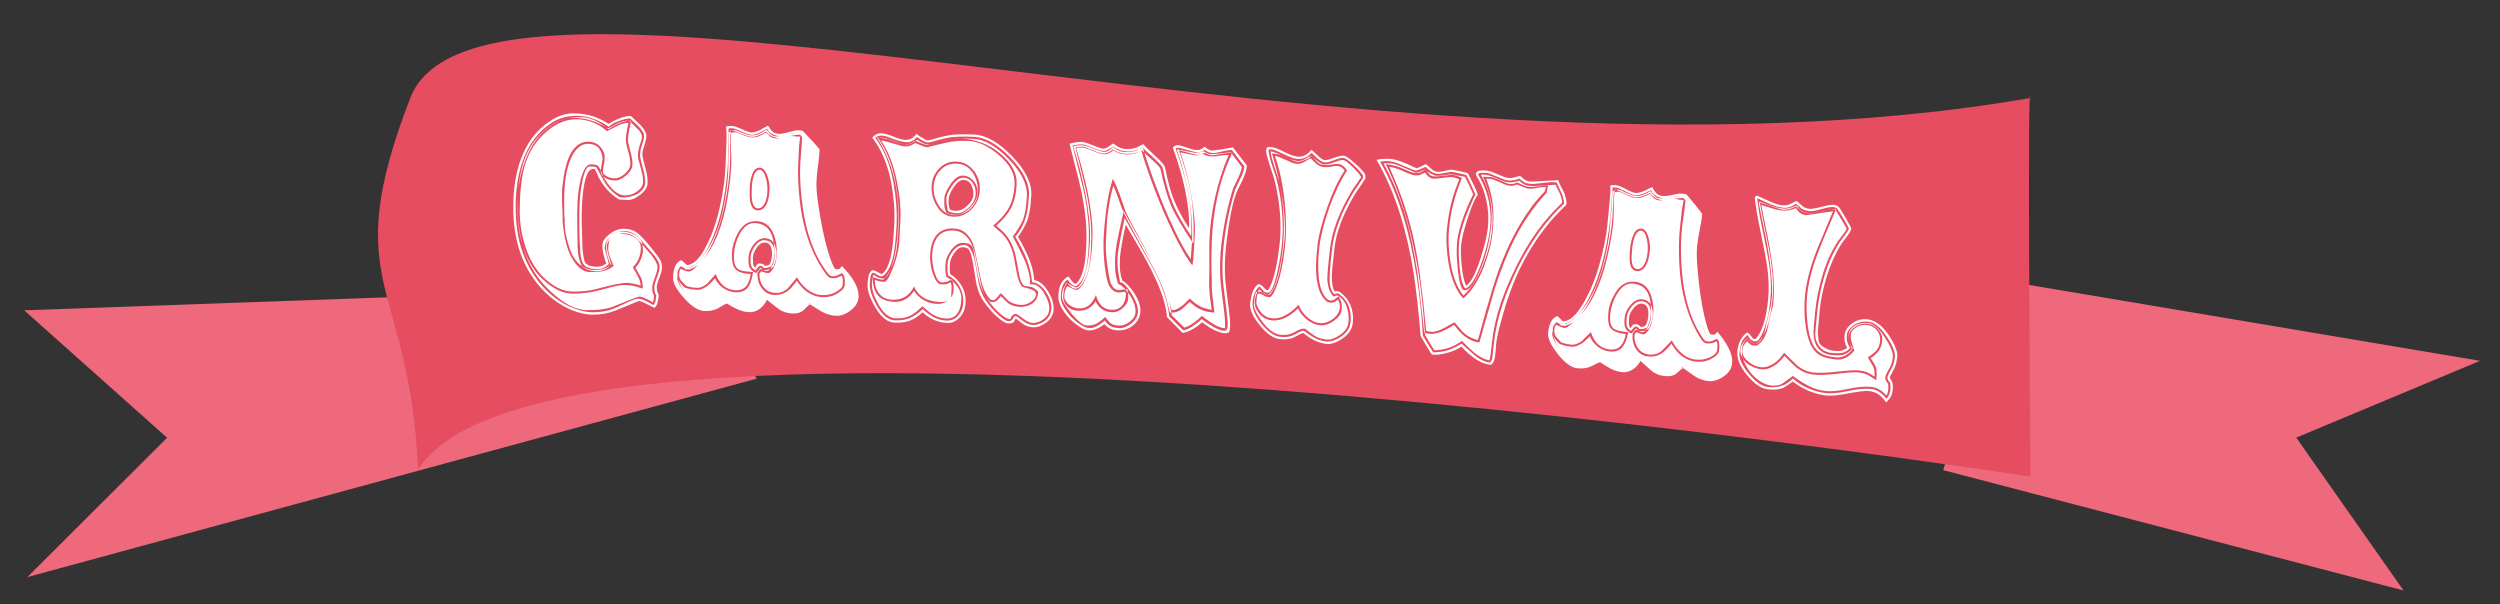 <?xml version="1.0" encoding="utf-8"?>
<!-- Generator: Adobe Illustrator 16.0.0, SVG Export Plug-In . SVG Version: 6.00 Build 0)  -->
<!DOCTYPE svg PUBLIC "-//W3C//DTD SVG 1.1//EN" "http://www.w3.org/Graphics/SVG/1.1/DTD/svg11.dtd">
<svg version="1.1" id="Layer_1" xmlns="http://www.w3.org/2000/svg" xmlns:xlink="http://www.w3.org/1999/xlink" x="0px" y="0px"
	 width="724px" height="175px" viewBox="0 0 724 175" enable-background="new 0 0 724 175" xml:space="preserve">
<rect x="0" y="0" width="724" height="175" fill="#333333" stroke="none"/>
<polygon fill="#EE697C" points="7,89.869 48.388,126.773 7.934,167.12 219.138,109.656 204.624,82.773 "/>
<polygon fill="#EE697C" points="562.759,136.151 696.063,171 664.996,126.734 718.2,104.498 579.236,81.115 "/>
<g>
	<defs>
		<rect id="SVGID_1_" x="7" y="9.897" width="711.2" height="161.103"/>
	</defs>
	<clipPath id="SVGID_2_">
		<use xlink:href="#SVGID_1_"  overflow="visible"/>
	</clipPath>
	<path clip-path="url(#SVGID_2_)" fill="#E64D61" d="M118.814,28.367c-21.218,54.83,0.007,52.842,2.229,107.674
		c39.563-64.064,466.981,1.985,466.981,1.985s-0.979-119.588,0-109.66C398.304,61.516,140.032-26.463,118.814,28.367"/>
	<path clip-path="url(#SVGID_2_)" fill="#FFFFFF" d="M510.544,67.145c1.022,4.967,1.645,8.225,1.863,9.773
		c0.504,3.599,0.593,7.025,0.264,10.28c-0.323,3.187-0.938,5.948-1.845,8.288s-1.731,3.473-2.476,3.396
		c-0.721-0.073-1.234-0.336-1.541-0.791l-0.773-1.064c-0.645,0.568-1.146,1.182-1.507,1.838c-0.36,0.657-0.623,1.799-0.788,3.427
		c-0.159,1.581,0.749,3.564,2.728,5.949s3.84,3.666,5.584,3.842c1.744,0.178,3.2,0.008,4.368-0.509
		c1.168-0.516,2.098-1.173,2.79-1.972c1.309,1.213,2.849,2.186,4.619,2.917c1.771,0.73,3.423,1.174,4.957,1.33
		c1.604,0.162,3.752-0.043,6.44-0.616c2.689-0.574,4.882-0.774,6.58-0.602c1.72,0.174,3.231,1.137,4.535,2.89
		c0.318-0.367,0.574-0.799,0.765-1.296c0.191-0.498,0.307-0.933,0.344-1.306l0.051-0.84l-0.091-1.207
		c-0.344-0.316-0.57-0.615-0.684-0.897c-0.112-0.281-0.154-0.563-0.126-0.841c0.079-0.32,0.407-1.003,0.983-2.051
		c0.645-1.037,1.039-2.255,1.18-3.649c0.141-1.396-0.646-3.378-2.358-5.947c-1.794-2.696-3.552-4.131-5.271-4.305
		c-1.698-0.173-3.142,0.163-4.33,1.006c-1.19,0.843-1.834,1.753-1.934,2.729c-0.092,0.906-0.05,1.65,0.127,2.232
		c0.176,0.581,0.448,1.138,0.817,1.668c-0.629,0.641-1.301,1.073-2.016,1.294c-0.716,0.221-1.854,0.253-3.41,0.095
		c-1.558-0.157-2.77-0.844-3.632-2.059c-0.412-0.582-0.705-1.217-0.882-1.904c-0.178-0.688-0.221-1.484-0.128-2.392l0.533-5.619
		c0.347-3.418,1.033-6.837,2.062-10.257c1.162-3.828,2.66-7.13,4.491-9.904l1.429-1.935c0.68-0.917,1.074-1.558,1.182-1.924
		c-0.146-0.414-0.69-1.414-1.634-3.002c-0.944-1.587-1.537-2.51-1.781-2.77c-0.244-0.259-0.645-0.418-1.203-0.474
		c-0.604-0.061-1.74,0.141-3.408,0.606c-0.848,0.243-1.539,0.408-2.076,0.494c-0.537,0.087-0.945,0.116-1.225,0.088
		c-0.373-0.038-0.639-0.076-0.799-0.116c-0.161-0.04-0.412-0.113-0.753-0.218c-0.498-0.191-0.854-0.391-1.066-0.601l-0.677-0.632
		l-0.683-0.563c-1.264,0.883-2.501,1.262-3.709,1.14c-1.094-0.111-2.35-0.461-3.771-1.052l-3.771-1.721
		C509.115,59.789,509.667,63.04,510.544,67.145 M546.886,96.937c1.858,2.749,2.715,4.855,2.565,6.321
		c-0.146,1.441-0.424,2.563-0.834,3.367l-1.359,2.646l0.706,1.376c0.204,0.537,0.26,1.259,0.168,2.166
		c-0.089,0.884-0.265,1.559-0.522,2.026c-0.259,0.467-0.716,1.031-1.37,1.693c-0.766-1.017-1.477-1.771-2.132-2.26
		c-0.856-0.58-1.833-0.926-2.925-1.036c-1.047-0.105-3.546,0.217-7.498,0.967c-1.798,0.358-3.465,0.46-4.999,0.305
		c-1.395-0.142-2.986-0.562-4.771-1.259c-0.898-0.396-1.731-0.814-2.497-1.258c-0.766-0.44-1.496-0.943-2.19-1.508
		c-1.343,0.969-2.299,1.588-2.866,1.86c-1.033,0.459-2.492,0.593-4.375,0.401c-1.907-0.192-3.913-1.553-6.018-4.08
		c-2.105-2.526-3.044-4.906-2.818-7.139c0.227-2.232,1.143-3.973,2.749-5.219c0.391,0.087,0.764,0.395,1.122,0.924
		c0.357,0.529,0.683,0.846,0.979,0.945l0.425-0.027c0.841-0.878,1.577-2.23,2.208-4.059c0.631-1.826,1.103-4.274,1.414-7.344
		c0.299-2.953,0.188-6.277-0.329-9.971c-0.158-1.002-0.385-2.294-0.684-3.874c-0.298-1.581-0.7-3.571-1.21-5.972
		c-0.905-4.273-1.454-7.559-1.644-9.857l0.608-0.432l3.604,1.634c1.551,0.698,2.709,1.085,3.477,1.162
		c0.675,0.069,1.287,0.049,1.839-0.06c0.558-0.178,1.372-0.566,2.443-1.162c0.383,0.157,0.916,0.575,1.6,1.254
		c0.599,0.578,1.306,0.908,2.119,0.99c0.79,0.08,2.02-0.106,3.687-0.56c1.667-0.453,2.802-0.65,3.407-0.589
		c0.628,0.064,1.146,0.281,1.555,0.651c0.213,0.21,0.846,1.213,1.897,3.011c1.052,1.798,1.618,2.866,1.701,3.203
		c-0.047,0.465-0.425,1.179-1.133,2.14l-1.59,2.13c-1.782,2.757-3.252,6.013-4.407,9.772c-0.523,1.686-0.946,3.31-1.269,4.875
		c-0.324,1.564-0.558,3.057-0.7,4.475l-0.513,5.762c-0.048,0.465-0.058,0.959-0.027,1.478c0.03,0.521,0.095,1.155,0.195,1.905
		c0.1,0.75,0.694,1.427,1.785,2.03c0.89,0.49,1.776,0.779,2.66,0.868c0.86,0.087,1.602,0.069,2.226-0.056
		c0.631-0.195,1.163-0.47,1.599-0.825c-0.646-1.052-0.898-2.252-0.763-3.602c0.139-1.371,0.867-2.53,2.185-3.479
		c1.317-0.945,2.778-1.339,4.384-1.176C542.98,92.7,545.025,94.188,546.886,96.937 M513.447,78.483
		c-0.302-2.823-0.797-6.053-1.485-9.689l-1.9-9.414l3.792,1.159c0.892,0.231,1.64,0.377,2.245,0.438
		c0.604,0.062,1.265,0.029,1.982-0.098c0.718-0.126,1.406-0.332,2.069-0.617c0.626,1.237,1.625,1.924,2.997,2.063l7.69-1.157
		l-3.317,7.973c-0.729,1.665-1.32,3.109-1.771,4.332c-0.451,1.223-0.85,2.381-1.193,3.473c-0.937,3.007-1.536,5.824-1.802,8.452
		c-0.27,2.65-0.257,5.318,0.034,8.003c0.407,3.401,1.131,5.883,2.171,7.445c0.673,1.008,1.502,1.756,2.485,2.243
		c0.984,0.486,2.431,0.827,4.337,1.021s3.649-0.664,5.229-2.572l-0.668-2.11c-0.309-0.9-0.422-1.746-0.342-2.536
		c0.08-0.791,0.578-1.479,1.496-2.069c0.916-0.588,1.979-0.82,3.188-0.699c1.187,0.121,2.144,0.629,2.876,1.525
		c0.731,0.896,1.037,1.938,0.917,3.123s-0.511,2.145-1.172,2.877c-0.419,0.427-1.211,1.052-2.375,1.873l1.414,2.398
		c0.475,0.87,0.651,1.923,0.526,3.154c-1.012-0.688-1.813-1.135-2.402-1.336c-0.542-0.219-1.324-0.381-2.347-0.483
		c-0.931-0.095-2.904,0.028-5.923,0.368c-3.018,0.342-5.352,0.428-7.003,0.261c-1.65-0.167-3.193-0.817-4.63-1.949l-3.881-3.776
		c-0.886,1.32-1.847,2.339-2.882,3.057c-1.312,0.877-2.606,1.251-3.884,1.12c-1.279-0.129-2.503-0.687-3.671-1.675
		c-1.229-1.088-1.789-2.166-1.682-3.235c0.113-1.116,0.6-1.972,1.458-2.566c0.29,0.382,0.578,0.67,0.864,0.863
		c0.285,0.193,0.58,0.306,0.882,0.336l1.02,0.033c1.328-0.832,2.304-2.231,2.926-4.195l1.16-5.187l0.336-1.233
		c0.037-0.138,0.091-0.319,0.161-0.548c0.069-0.227,0.118-0.479,0.147-0.758C513.819,85.242,513.795,82.015,513.447,78.483
		 M504.934,99.399c-0.244,0.434-0.395,0.942-0.454,1.523l-0.061,1.648c0.046,0.24,0.092,0.48,0.138,0.719
		c0.046,0.24,0.089,0.397,0.129,0.472c0.303,0.713,1.004,1.394,2.1,2.045c1.098,0.651,2.216,1.035,3.355,1.15
		c1.093,0.11,2.252-0.2,3.477-0.934c1.226-0.733,2.276-1.713,3.152-2.94c1.874,1.904,3.139,3.102,3.794,3.591
		c1.399,1.034,2.958,1.639,4.679,1.813c1.722,0.175,4.038,0.087,6.951-0.265c2.913-0.351,4.94-0.469,6.079-0.354
		c0.605,0.062,1.123,0.161,1.556,0.298c0.433,0.139,0.884,0.325,1.354,0.561l2.185,1.385c0.158-1.558,0.155-2.698-0.006-3.419
		c-0.189-0.677-0.733-1.683-1.632-3.02c0.944-0.516,1.711-1.184,2.299-2.005s0.941-1.813,1.06-2.976s-0.261-2.246-1.134-3.251
		s-1.948-1.572-3.228-1.701c-1.302-0.132-2.484,0.172-3.545,0.909c-1.063,0.737-1.638,1.562-1.73,2.468
		c-0.085,0.838-0.007,1.573,0.234,2.208c0.167,0.44,0.467,0.964,0.898,1.571l-0.272,0.254l0.048,0.217
		c-1.453,1.591-3.016,2.302-4.69,2.132c-1.697-0.172-3.004-0.485-3.922-0.942c-0.916-0.457-1.682-1.141-2.295-2.047
		c-1.042-1.539-1.725-3.957-2.048-7.256c-0.285-2.754-0.299-5.397-0.043-7.933c0.259-2.557,0.858-5.339,1.797-8.345
		c0.722-2.253,1.734-4.945,3.038-8.079l3.405-8.041l-0.062-0.083l-0.369-0.178c-0.869,0.006-2.183,0.219-3.938,0.641
		c-1.756,0.421-3.018,0.593-3.785,0.515c-0.767-0.078-1.399-0.318-1.897-0.721l-1.421-1.271c-1.347,0.779-2.74,1.096-4.181,0.95
		l-6.303-2.083c0.281,1.627,0.882,4.742,1.802,9.345c0.831,3.844,1.382,6.99,1.651,9.437c0.417,3.542,0.491,6.641,0.222,9.291
		c-0.259,2.559-0.634,4.752-1.124,6.581c-0.664,2.377-1.635,4.312-2.914,5.802l-0.122,0.164c-0.212,0.002-0.396,0.089-0.555,0.262
		l-0.666-0.032c-0.368-0.084-0.716-0.237-1.046-0.459c-0.344-0.316-0.626-0.662-0.847-1.037
		C505.548,98.493,505.177,98.967,504.934,99.399 M506.081,97.983l0.725,0.849c0.362,0.365,0.95,0.59,1.764,0.673
		c0.837,0.084,1.661-1.097,2.474-3.542c0.27-1.049,0.469-1.848,0.595-2.396s0.342-1.521,0.647-2.918l0.445-1.613
		c0.104-0.318,0.204-0.968,0.303-1.945l0.047-0.455l0.057-0.559c0.087-0.861,0.102-1.936,0.044-3.224s-0.18-2.859-0.368-4.713
		c-0.31-2.972-0.831-6.294-1.563-9.967c-0.545-2.502-0.966-4.509-1.259-6.02c-0.154-0.792-0.385-1.992-0.691-3.599l0.345,0.07
		l-0.045-0.251c0.544,0.196,1.267,0.481,2.169,0.854c0.681,0.234,1.403,0.466,2.167,0.697c0.763,0.23,1.505,0.381,2.226,0.454
		c0.744,0.075,1.454,0.03,2.13-0.137c0.674-0.167,1.367-0.414,2.083-0.742c0.442,0.727,0.905,1.257,1.39,1.587
		c0.482,0.332,1.096,0.535,1.841,0.61c0.744,0.076,2.076-0.095,3.998-0.512c1.082-0.243,1.742-0.388,1.982-0.435
		c0.958-0.185,1.682-0.252,2.17-0.203l-0.111,0.341l3.17,5.291c-0.222,0.565-0.6,1.173-1.136,1.824l-1.338,1.732
		c-1.891,2.886-3.382,6.131-4.475,9.731c-1.093,3.603-1.813,7.113-2.158,10.531c-0.343,3.372-0.514,5.411-0.515,6.116
		c0.011,1.976,0.4,3.471,1.166,4.488c0.996,1.299,2.331,2.034,4.006,2.203c1.697,0.172,2.922,0.132,3.677-0.121
		c0.808-0.317,1.563-0.828,2.27-1.532l-0.654-1.898c-0.257-0.707-0.337-1.537-0.24-2.49s0.667-1.766,1.709-2.436
		c1.043-0.669,2.332-0.926,3.865-0.771c1.559,0.158,3.176,1.533,4.852,4.121c1.676,2.59,2.449,4.524,2.318,5.803
		c-0.129,1.279-0.51,2.433-1.143,3.461s-0.977,1.821-1.034,2.379c-0.059,0.582,0.22,1.187,0.839,1.813l0.02,0.848l0.013,0.917
		l-0.188,0.827l-0.333,0.847c-1.304-1.518-2.804-2.363-4.5-2.535c-1.722-0.174-3.932,0.025-6.633,0.598
		c-2.7,0.571-4.842,0.777-6.423,0.617c-1.628-0.165-3.191-0.61-4.691-1.339c-1.5-0.727-3.124-1.743-4.871-3.048
		c-2.01,1.524-3.174,2.341-3.49,2.453c-0.762,0.331-1.678,0.442-2.747,0.334c-1.046-0.106-2.144-0.524-3.291-1.255
		c-0.95-0.592-1.864-1.429-2.741-2.509c-0.48-0.593-0.906-1.25-1.279-1.973c-0.241-0.402-0.57-1.108-0.984-2.12
		c-0.315-0.598-0.498-0.993-0.549-1.188c-0.148-0.394-0.193-0.869-0.138-1.431c0.061-0.584,0.296-1.176,0.708-1.771
		c0.166-0.243,0.368-0.5,0.607-0.771c0.239-0.271,0.463-0.516,0.673-0.729L506.081,97.983z M487.278,106.262
		c-0.017-0.061-0.035-0.115-0.053-0.164l-0.054,0.522l0.262-0.148C487.348,106.392,487.296,106.322,487.278,106.262
		 M500.277,100.187c1.053,1.871,1.499,3.574,1.34,5.107c-0.153,1.488-0.987,2.741-2.503,3.76c-1.515,1.019-2.959,1.457-4.33,1.314
		c-1.419-0.146-2.789-0.641-4.111-1.482l-3.25-2.311c-0.375,0.22-0.972,0.705-1.789,1.454c-0.818,0.75-1.994,1.045-3.528,0.887
		c-1.558-0.161-2.886-0.722-3.985-1.681l-3.032-2.711c-0.635,1.133-1.428,1.985-2.379,2.556c-0.952,0.572-1.964,0.803-3.032,0.691
		c-1.069-0.11-2.167-0.458-3.293-1.045c-1.126-0.586-2.125-1.207-2.997-1.861c-0.61,0.219-1.314,0.546-2.11,0.98
		c-1.271,0.715-2.769,0.982-4.489,0.805c-1.743-0.18-3.628-1.556-5.652-4.127c-2.025-2.571-2.959-4.611-2.803-6.123
		c0.158-1.534,0.482-2.688,0.974-3.459s1.074-1.238,1.749-1.404l1.568,1.536c0.781-0.06,1.537-0.334,2.271-0.823
		c0.962-0.675,1.89-1.695,2.783-3.06c2.312-3.497,4.161-7.746,5.548-12.749c1.15-4.086,1.896-7.78,2.238-11.082l0.723-7.326
		c0.096-0.93,0.155-1.734,0.179-2.414c0.023-0.679,0.02-1.325-0.011-1.939c0.503-0.089,1.056-0.103,1.661-0.04
		c0.65,0.067,1.61,0.448,2.877,1.143c0.713,0.38,1.272,0.649,1.679,0.808c0.406,0.16,0.772,0.256,1.099,0.29
		c0.558,0.058,1.413-0.147,2.565-0.616l2.265-1.105c0.445,0.916,0.878,1.56,1.298,1.932c0.42,0.373,1.001,0.597,1.746,0.674
		c0.673,0.07,1.913-0.096,3.716-0.497c0.724-0.183,1.295-0.254,1.714-0.21l0.973,0.136c0.322,0.057,0.504,0.122,0.543,0.197
		l2.446,2.931c1.331,1.666,2.013,2.57,2.046,2.714c-0.058,0.324-0.117,0.728-0.179,1.215c-0.063,0.487-0.121,0.881-0.175,1.18
		c-0.59,2.971-0.969,5.27-1.137,6.897c-0.087,0.837-0.117,1.82-0.094,2.95c0.024,1.131,0.097,2.36,0.218,3.688
		c0.456,5.358,1.104,9.843,1.94,13.453c0.836,3.611,1.521,5.444,2.057,5.5c0.58,0.06,0.97,0,1.164-0.18
		c0.194-0.179,0.376-0.402,0.544-0.666C498.562,97.471,499.548,98.842,500.277,100.187 M476.634,95.027
		c-0.659,0.238-1.291,0.325-1.896,0.264l-0.277-0.383c-0.19-0.207-0.401-0.322-0.634-0.347s-0.494,0.125-0.786,0.446l-0.722,0.843
		c-0.639-0.419-1.029-0.9-1.173-1.443c-0.143-0.543-0.158-1.36-0.045-2.454c0.115-1.115,0.621-2.203,1.518-3.262
		s1.833-1.537,2.81-1.436c0.999,0.103,1.689,0.468,2.072,1.095c0.479,0.825,0.67,1.702,0.573,2.632
		c-0.094,0.907-0.231,1.668-0.413,2.284l-0.527,1.354C477.143,94.764,476.976,94.899,476.634,95.027 M477.098,92.926
		c0.113-0.411,0.193-0.838,0.238-1.279c0.084-0.814,0.044-1.559-0.121-2.232c-0.283-0.898-0.855-1.393-1.715-1.481
		c-0.86-0.089-1.677,0.36-2.448,1.35c-0.772,0.99-1.198,1.868-1.277,2.636l-0.059,1.932c0.04,0.521,0.212,0.902,0.516,1.146
		l0.115-0.095c0.266-0.748,0.7-1.091,1.305-1.028c0.674,0.07,1.164,0.332,1.47,0.786l0.14,0.015l0.642-0.074l0.671-0.354
		C476.81,93.777,476.984,93.338,477.098,92.926 M477.792,70.881c-0.054-0.628-0.163-1.268-0.33-1.92
		c-0.455-1.738-1.136-2.655-2.042-2.748c-0.954-0.099-1.705,0.405-2.253,1.511c-0.551,1.107-0.914,2.531-1.096,4.275
		c-0.17,1.651-0.19,2.988-0.062,4.01c0.215,1.551,0.882,2.384,1.997,2.498c1.139,0.119,2.061-0.502,2.766-1.863
		c0.494-0.912,0.825-2.182,0.993-3.809C477.836,72.162,477.844,71.509,477.792,70.881 M476.93,69.33
		c0.275,1.204,0.346,2.456,0.211,3.758c-0.128,1.232-0.373,2.24-0.736,3.025c-0.628,1.299-1.383,1.901-2.267,1.809
		c-0.906-0.092-1.427-0.852-1.563-2.275c-0.102-0.833-0.07-2.039,0.094-3.621c0.153-1.487,0.448-2.76,0.888-3.82
		c0.504-1.005,1.069-1.475,1.697-1.41C476.044,66.876,476.603,67.722,476.93,69.33 M465.359,70.107
		c-0.427,2.305-0.922,4.486-1.486,6.542c-1.443,5.091-3.321,9.396-5.637,12.916c-0.725,1.101-1.537,2.026-2.437,2.778
		c-1.233,1.024-2.118,1.509-2.652,1.453c-0.582-0.06-1.063-0.285-1.446-0.678l-0.765-0.783c-0.352,0.222-0.725,0.594-1.12,1.117
		c-0.395,0.522-0.662,1.459-0.801,2.807c-0.137,1.326,0.693,3.232,2.492,5.721c1.799,2.489,3.5,3.816,5.104,3.982
		c1.627,0.168,2.908,0.054,3.842-0.344l3.071-1.409l3.12,1.873c1.09,0.583,2.136,0.927,3.136,1.029
		c0.977,0.102,1.938-0.169,2.886-0.811c0.947-0.644,1.656-1.538,2.129-2.688c0.461,0.307,1.576,1.22,3.346,2.743
		c1.34,1.125,2.661,1.755,3.964,1.89c1.348,0.14,2.34-0.027,2.978-0.503l2.169-1.89l0.359-0.069l0.215,0.305l0.015-0.14
		c0.366,0.556,1.347,1.291,2.943,2.208c0.91,0.518,1.67,0.89,2.281,1.117c0.611,0.227,1.23,0.373,1.858,0.438
		c1.116,0.116,2.366-0.271,3.75-1.162s2.147-2.021,2.29-3.394c0.142-1.371-0.214-2.817-1.067-4.34
		c-0.298-0.524-1.149-1.728-2.552-3.611c-0.41,0.334-0.999,0.461-1.767,0.381c-0.767-0.08-1.552-1.582-2.353-4.508
		c-0.584-2.08-1.12-4.968-1.607-8.66c-0.152-1.025-0.278-2.021-0.379-2.982s-0.199-2.105-0.297-3.432
		c-0.146-1.543-0.221-2.865-0.224-3.971c-0.004-1.105,0.053-2.215,0.168-3.331c0.098-0.718,0.2-1.477,0.306-2.277
		c0.106-0.799,0.206-1.653,0.3-2.559l0.809-3.723l-2.773-3.177c-0.67-0.797-1.164-1.471-1.482-2.021l-0.407-0.148
		c-0.721-0.075-1.754,0.03-3.1,0.314c-0.648,0.144-1.229,0.237-1.737,0.278c-0.51,0.042-0.939,0.044-1.288,0.008
		c-0.651-0.067-1.302-0.299-1.954-0.695c-0.652-0.397-1.119-0.938-1.4-1.625l-2.146,0.976c-1.027,0.387-1.842,0.55-2.447,0.487
		c-0.604-0.062-1.558-0.437-2.862-1.124c-1.303-0.687-2.163-1.052-2.582-1.095c-0.466-0.049-0.829-0.051-1.092-0.008l-0.088,1.19
		l-0.081,0.097l-0.192,3.575l-0.268,3.603C466.133,65.358,465.785,67.801,465.359,70.107 M477.511,94.219
		c0.284-0.592,0.478-1.389,0.582-2.389c0.103-0.998,0.087-2.211-0.047-3.635c0.219,0.375,0.38,0.862,0.482,1.46
		c0.117,0.458,0.165,0.839,0.146,1.144c-0.021,0.303-0.041,0.57-0.065,0.803c-0.072,0.697-0.209,1.342-0.411,1.932l-0.62,1.557
		l-0.523,0.299l-0.524,0.298C476.898,95.301,477.226,94.813,477.511,94.219 M476.53,95.687l-0.389,0.348
		c-0.223,0.118-0.393,0.171-0.509,0.159l-0.45-0.082l-0.606-0.273C475.414,95.924,476.064,95.873,476.53,95.687 M474.576,95.838
		l-0.209-0.022l-0.094-0.115L474.576,95.838z M450.118,94.118c-0.169,0.265-0.271,0.46-0.308,0.585
		c-0.036,0.127-0.071,0.352-0.104,0.676v1.022l0.13,0.789c-0.24-0.636-0.329-1.244-0.27-1.825c0.036-0.349,0.074-0.604,0.114-0.764
		s0.09-0.307,0.151-0.442l0.792-0.835L450.118,94.118z M450.624,93.324l0.229-0.188l0.578,0.554L450.624,93.324z M452.141,94.328
		l-0.709-0.638l0.668,0.351l0.68,0.246L452.141,94.328z M453.368,94.385l-0.352-0.002l-0.237-0.096l0.855-0.087L453.368,94.385z
		 M467.543,55.813c-0.145,0.032-0.212,0.119-0.203,0.261c-0.013,0.116-0.1,1.752-0.262,4.907c-0.068,1.356-0.168,2.649-0.295,3.881
		c-0.201,1.953-0.498,3.902-0.887,5.847c-0.389,1.946-0.883,3.992-1.48,6.137c-1.45,5.162-3.345,9.512-5.685,13.053
		c-0.751,1.121-1.476,1.998-2.175,2.63c-0.913,0.869-1.887,1.427-2.922,1.672c2.815-2.012,5.168-4.764,7.057-8.258
		c1.614-2.888,2.92-6.431,3.918-10.626c0.765-3.07,1.28-5.906,1.55-8.51c0.068-0.886,0.141-1.818,0.219-2.797
		s0.18-2.073,0.305-3.282l0.258-5.224l0.636-0.358L467.543,55.813z M467.581,55.111l0.021-0.21l0.213-0.013l0.244,0.025
		L467.581,55.111z M483.907,57.751c0.55-0.085,0.917-0.129,1.106-0.133c0.188-0.003,0.479,0.015,0.875,0.056l0.126,0.154
		l-0.025-0.109c0.088,0.057,0.295,0.101,0.621,0.135l0.98,0.066l-0.491,2.698l-0.615,5.611c-0.289,2.79-0.341,6.192-0.157,10.205
		c0.186,4.014,0.754,7.772,1.707,11.278c1.148,4.113,2.74,7.696,4.774,10.75c0.477,0.612,0.959,0.944,1.447,0.995
		c0.302,0.031,0.571,0.036,0.81,0.014c0.237-0.022,0.487-0.056,0.75-0.1l1.359-0.528c0.085,0.314,0.135,0.514,0.149,0.597
		c0.015,0.084,0.028,0.238,0.04,0.463c0.013,0.224,0.002,0.488-0.028,0.79l-0.076,0.732c-0.079,0.767-0.81,1.467-2.19,2.099
		c-1.186,0.56-2.522,0.762-4.011,0.608c-1.488-0.154-2.857-0.777-4.106-1.87c-1.078-0.935-2.008-2.169-2.788-3.708l-2.77,2.922
		c-1.062,0.947-2.313,1.347-3.754,1.198c-1.465-0.152-2.578-0.802-3.341-1.949c-0.763-1.148-1.067-2.455-0.916-3.919l0.521-0.616
		l0.54,0.231l0.442,0.152c0.246,0.119,0.59,0.202,1.032,0.247c0.44,0.046,0.998-0.448,1.669-1.483
		c0.587-0.902,0.976-2.283,1.169-4.144c0.193-1.883,0.007-3.712-0.562-5.485c-0.821-2.506-2.383-3.877-4.685-4.115
		c-2.325-0.24-4.206,0.799-5.645,3.117c-1.183,1.898-1.875,3.813-2.073,5.742c-0.202,1.952-0.046,3.391,0.47,4.313
		c0.617,1.073,2.146,1.737,4.588,1.989c-0.32,1.494-0.786,2.598-1.4,3.31c-0.798,0.904-1.884,1.285-3.255,1.143
		c-1.395-0.144-2.551-0.669-3.467-1.573c-0.917-0.906-1.585-2.062-2.003-3.467l-2.632,2.616c-1.115,0.778-2.09,1.124-2.927,1.037
		c-0.837-0.086-1.461-0.186-1.872-0.299l-1.196-0.371l-1.296-1.438c-0.521-0.641-0.742-1.345-0.662-2.111
		c0.081-0.79,0.289-1.321,0.622-1.592c0.216,0.186,0.571,0.388,1.066,0.603c0.493,0.216,0.903,0.341,1.229,0.374
		c0.376-0.008,0.934-0.291,1.674-0.85l1.63-1.452c2.286-2.112,4.168-4.749,5.647-7.91c1.477-3.16,2.63-6.577,3.456-10.251
		c0.38-1.629,0.718-3.25,1.014-4.864c0.296-1.614,0.53-3.246,0.701-4.897c0.101-0.977,0.161-2.474,0.182-4.493
		c0.021-2.018,0.081-3.504,0.18-4.457c0.085-0.133,0.27-0.219,0.556-0.26l0.848-0.018c0.297,0.078,0.988,0.378,2.074,0.902
		c1.085,0.523,1.93,0.816,2.535,0.879c0.348,0.036,0.695,0.036,1.039,0.001s0.662-0.095,0.953-0.183
		c0.754-0.251,1.517-0.583,2.288-0.997c0.731,0.875,1.21,1.371,1.433,1.487c0.352,0.225,0.784,0.363,1.296,0.416
		C481.029,58.087,482.144,57.991,483.907,57.751 M487.641,57.433l-0.135-0.049c-0.745-0.077-1.767,0.028-3.064,0.317
		c-0.649,0.144-1.223,0.238-1.721,0.28c-0.498,0.043-0.921,0.046-1.271,0.01c-0.696-0.072-1.368-0.283-2.014-0.631
		c-0.682-0.446-1.195-0.946-1.537-1.498c-0.89,0.425-1.578,0.717-2.063,0.879c-0.95,0.324-1.693,0.459-2.228,0.404
		c-0.512-0.053-1.205-0.277-2.081-0.674l-3.469-1.557c0.144-0.032,0.379-0.031,0.705,0.003c0.325,0.033,0.978,0.312,1.957,0.837
		c0.537,0.267,0.932,0.413,1.188,0.44c0.417,0.278,0.976,0.453,1.673,0.525c0.697,0.072,1.436-0.028,2.216-0.299
		c0.488-0.184,1.22-0.544,2.19-1.078l1.095,1.347c0.447,0.446,0.927,0.695,1.438,0.748c0.534,0.055,1.684-0.038,3.447-0.278
		c0.549-0.084,0.918-0.128,1.105-0.132c0.189-0.004,0.48,0.014,0.876,0.055l0.22,0.269l0.018-0.174l2.092,0.216l-0.146,0.725
		L487.641,57.433z M495.811,98.737c-0.317,0.108-0.54,0.168-0.67,0.179c-0.131,0.01-0.358-0.002-0.684-0.037
		c-0.466-0.047-0.851-0.299-1.155-0.754c-2.09-2.965-3.666-6.476-4.727-10.533c-0.935-3.455-1.491-7.391-1.67-11.803
		c-0.095-2.031-0.123-3.807-0.083-5.331c0.04-1.523,0.146-3.109,0.316-4.76c0.046-0.442,0.281-2.156,0.708-5.143
		c0.086-0.602,0.182-1.414,0.287-2.438l1.762,2.05c0.72,0.757,1.305,1.463,1.755,2.12c-0.229,0.846-0.397,1.516-0.508,2.01
		s-0.193,1.019-0.251,1.577l-0.49,3.721c-0.021,0.209-0.055,0.811-0.099,1.805s-0.096,1.782-0.156,2.361
		c-0.007,1.434,0.053,2.892,0.182,4.373c0.13,1.481,0.248,2.716,0.357,3.701c0.11,0.987,0.223,1.934,0.341,2.838
		c0.511,3.695,1.098,6.658,1.76,8.888c0.937,2.987,1.776,4.519,2.521,4.596c0.813,0.084,1.441,0.043,1.881-0.123l0.063,0.077
		L495.811,98.737z M497.251,98.111l0.369-0.173l0.154,0.897L497.251,98.111z M487.672,105.191c-0.474,0.022-1.165,0.474-2.078,1.354
		c-0.914,0.882-2.022,1.254-3.323,1.119c-1.326-0.137-2.689-0.807-4.092-2.009c-1.832-1.6-3.039-2.547-3.619-2.842
		c-0.733,1.405-1.357,2.327-1.872,2.767c-0.828,0.737-1.729,1.056-2.707,0.954c-0.906-0.094-2.031-0.468-3.373-1.124
		c-1.267-0.694-2.192-1.284-2.776-1.768c-0.559-0.058-1.443,0.262-2.655,0.959c-1.212,0.698-2.527,0.973-3.944,0.826
		c-1.395-0.145-2.913-1.147-4.553-3.009c-1.51-1.754-2.458-3.497-2.843-5.229c0.244,0.589,0.588,1.131,1.03,1.622l0.866,0.83
		l1.536,0.476l1.838,0.296c0.768,0.079,1.663-0.181,2.688-0.778c0.647-0.356,1.536-1.11,2.666-2.263
		c0.378,1.12,1.104,2.105,2.179,2.956c1.075,0.853,2.263,1.346,3.565,1.479c1.256,0.13,2.304-0.125,3.146-0.768
		c0.949-0.771,1.691-2.373,2.224-4.81c-2.139-0.222-3.525-0.552-4.16-0.994c-0.94-0.685-1.301-2.085-1.081-4.2
		c0.218-2.115,0.854-4.059,1.905-5.83c1.359-2.231,2.91-3.259,4.654-3.078c1.766,0.183,3.06,0.857,3.879,2.022
		c0.72,0.991,1.145,2.339,1.274,4.044c-0.52-0.9-1.348-1.408-2.486-1.525c-1.163-0.121-2.289,0.433-3.379,1.66
		c-0.985,1.119-1.545,2.33-1.679,3.631c-0.131,1.256-0.098,2.176,0.102,2.76c0.274,0.758,0.879,1.384,1.814,1.88l1.021-1.022
		l0.057-0.205l0.161-0.195l0.144-0.021c0.244,0.144,0.4,0.324,0.473,0.543l-0.54-0.231l-0.921,1.066
		c-0.173,1.674,0.121,3.139,0.885,4.393c0.867,1.382,2.045,2.149,3.533,2.303c1.511,0.157,2.846-0.14,4.004-0.889
		c0.807-0.528,1.738-1.466,2.793-2.813c0.923,1.529,1.884,2.686,2.884,3.47c1.282,1.002,2.691,1.582,4.227,1.741
		c1.58,0.164,3.003-0.077,4.268-0.722c1.538-0.78,2.352-1.602,2.44-2.461c0.091-0.883,0.115-1.456,0.072-1.721l-0.144-1
		c0.949,1.272,1.569,2.205,1.86,2.8c0.606,1.168,0.85,2.344,0.728,3.528c-0.125,1.21-0.803,2.197-2.032,2.962
		c-1.231,0.767-2.382,1.094-3.45,0.983c-1.046-0.108-2.025-0.421-2.935-0.938c-0.711-0.402-1.936-1.281-3.675-2.637l0.117,0.576
		L487.672,105.191z M487.672,105.191c-0.474,0.022-1.165,0.474-2.078,1.354c-0.914,0.882-2.022,1.254-3.323,1.119
		c-1.326-0.137-2.689-0.807-4.092-2.009c-1.832-1.6-3.039-2.547-3.619-2.842c-0.733,1.405-1.357,2.327-1.872,2.767
		c-0.828,0.737-1.729,1.056-2.707,0.954c-0.906-0.094-2.031-0.468-3.373-1.124c-1.267-0.694-2.192-1.284-2.776-1.768
		c-0.559-0.058-1.443,0.262-2.655,0.959c-1.212,0.698-2.584,0.967-4.119,0.808c-1.488-0.153-3.155-1.413-5.002-3.776
		c-1.847-2.365-2.703-4.187-2.571-5.465c0.127-1.232,0.285-1.968,0.476-2.207l0.895-0.824c0.578,0.554,1.219,0.937,1.926,1.15
		l0.855-0.087l1.385-1.126l0.815-0.726c-0.467,0.422-1.026,0.769-1.677,1.042s-1.115,0.396-1.395,0.367
		c-0.326-0.034-0.679-0.246-1.063-0.639l-0.765-0.783c-0.352,0.222-0.725,0.594-1.12,1.117c-0.395,0.522-0.662,1.459-0.801,2.807
		c-0.137,1.326,0.693,3.232,2.492,5.721c1.799,2.489,3.5,3.816,5.104,3.982c1.627,0.168,2.908,0.054,3.842-0.344l3.071-1.409
		l3.12,1.873c1.09,0.583,2.136,0.927,3.136,1.029c0.977,0.102,1.938-0.169,2.886-0.811c0.947-0.644,1.656-1.538,2.129-2.688
		c0.461,0.307,1.576,1.22,3.346,2.743c1.34,1.125,2.661,1.755,3.964,1.89c1.348,0.14,2.34-0.027,2.978-0.503l2.169-1.89l0.359-0.069
		l0.215,0.305l0.015-0.14c0.366,0.556,1.347,1.291,2.943,2.208c0.91,0.518,1.67,0.89,2.281,1.117
		c0.611,0.227,1.23,0.373,1.858,0.438c1.116,0.116,2.366-0.271,3.75-1.162s2.147-2.021,2.29-3.394
		c0.142-1.371-0.214-2.817-1.067-4.34c-0.298-0.524-1.149-1.728-2.552-3.611c-0.41,0.334-0.999,0.461-1.767,0.381
		c-0.767-0.08-1.552-1.582-2.353-4.508c-0.584-2.08-1.12-4.968-1.607-8.66c-0.152-1.025-0.278-2.021-0.379-2.982
		s-0.199-2.105-0.297-3.432c-0.146-1.543-0.221-2.865-0.224-3.971c-0.004-1.105,0.053-2.215,0.168-3.331
		c0.098-0.718,0.2-1.477,0.306-2.277c0.106-0.799,0.206-1.653,0.3-2.559l0.809-3.723l-2.773-3.177
		c-0.67-0.797-1.164-1.471-1.482-2.021l-0.407-0.148l-1.41-0.005c-0.425,0.027-0.928,0.116-1.508,0.267l1.231,0.022l0.22,0.269
		l0.122-0.163l1.987,0.205l-0.146,0.725l1.762,2.05c0.72,0.757,1.305,1.463,1.755,2.12c-0.229,0.846-0.397,1.516-0.508,2.01
		s-0.193,1.019-0.251,1.577l-0.49,3.721c-0.021,0.209-0.055,0.811-0.099,1.805s-0.096,1.782-0.156,2.361
		c-0.007,1.434,0.055,2.873,0.188,4.32c0.26,2.94,0.476,5.055,0.648,6.34c0.508,3.719,1.091,6.717,1.749,8.992
		c0.903,3.078,1.761,4.658,2.575,4.743c0.813,0.084,1.441,0.043,1.881-0.123l0.063,0.077l0.369-0.173l0.154,0.897
		c0.949,1.272,1.569,2.205,1.86,2.8c0.606,1.168,0.85,2.344,0.728,3.528c-0.125,1.21-0.803,2.197-2.032,2.962
		c-1.231,0.767-2.382,1.094-3.45,0.983c-1.046-0.108-2.025-0.421-2.935-0.938c-0.711-0.402-1.936-1.281-3.675-2.637l0.117,0.576
		L487.672,105.191z M428.707,75.024c0.628-1.907,1.115-3.599,1.464-5.078c0.347-1.479,0.59-2.857,0.728-4.135
		c0.275-2.556,0.12-5.159-0.464-7.808c-0.584-2.648-1.57-5.058-2.958-7.23l-0.04-0.286l-0.001-0.317
		c0.188-0.426,0.584-0.678,1.192-0.753c0.606-0.076,1.248-0.077,1.922-0.005c0.743,0.08,1.821,0.443,3.231,1.089
		c0.83,0.371,1.449,0.627,1.857,0.764c0.409,0.138,0.787,0.226,1.136,0.264c0.58,0.062,1.136,0.028,1.668-0.103l1.385-0.415
		l0.115-0.093c0.187,0.02,0.323,0.058,0.411,0.115l1.13,0.968c0.413,0.303,0.923,0.487,1.527,0.552
		c0.581,0.063,2.257-0.003,5.029-0.198l3.228-0.181c0.14,0.438,0.364,0.979,0.671,1.623l0.936,1.794
		c0.185,0.466,0.294,0.76,0.327,0.881c0.034,0.122,0.126,0.472,0.275,1.052c0.149,0.581,0.208,1.01,0.178,1.289l-0.133,0.585
		c-2.329,2.194-4.416,4.491-6.261,6.889c-1.845,2.399-3.552,4.983-5.12,7.751c-2.876,5.098-5.189,10.854-6.938,17.271l-1.105,4.042
		c-0.405,1.578-0.661,2.867-0.77,3.866c-0.055,0.723-0.108,1.387-0.161,1.992c-0.054,0.606-0.106,1.152-0.159,1.641
		c-0.158,1.464-0.576,2.406-1.256,2.826c-1.558-0.167-3.123-0.795-4.699-1.882c-1.159-0.807-2.436-1.942-3.828-3.409
		c-1.092,0.752-2.462,1.356-4.11,1.813c-1.647,0.457-3.122,0.616-4.423,0.476c-0.086-0.079-0.269-0.348-0.549-0.801
		c-0.28-0.452-0.675-1.096-1.185-1.927c-0.511-0.831-0.903-1.497-1.179-1.997c-0.099-0.175-0.215-0.399-0.35-0.673
		c-0.593-6.932-1.242-12.8-1.946-17.604c-0.973-6.244-2.26-11.969-3.861-17.175c-1.865-6.035-4.187-11.436-6.964-16.205
		c0.339-0.081,0.65-0.141,0.937-0.181c0.287-0.04,0.631-0.074,1.034-0.101c0.781-0.056,1.579-0.041,2.392,0.047
		c0.837,0.09,2,0.427,3.488,1.01c0.881,0.33,2.126,0.888,3.733,1.672l1.365-0.558l1.341-0.667l1.515,1.327
		c0.577,0.533,1.155,0.83,1.737,0.893c0.58,0.062,1.354-0.031,2.321-0.279c0.967-0.249,1.648-0.352,2.044-0.309l2.452,0.476
		c1.216,0.272,1.913,0.453,2.092,0.543l1.54,3.057c0.569,1.26,0.882,1.952,0.94,2.076c0.124,0.366,0.261,0.733,0.41,1.102
		c-0.811,0.97-1.769,3.154-2.875,6.548c-1.106,3.396-1.75,5.941-1.934,7.637c-0.171,1.581-0.128,3.695,0.127,6.343
		s0.681,4.593,1.276,5.832C425.961,81.852,427.332,79.272,428.707,75.024 M416.905,95.616c-1.075,0.378-1.869,0.539-2.381,0.484
		l-1.492-0.231l-0.039-0.285l-0.785-7.774l-0.991-8.147c-0.439-3.127-0.875-5.795-1.308-8.004s-0.892-4.222-1.378-6.037
		c-0.533-2.032-1.109-3.987-1.73-5.864c-1.151-3.509-2.646-7.325-4.481-11.449c1.092,0.118,2.434,0.539,4.024,1.263
		s2.723,1.122,3.397,1.194c0.604,0.065,1.103,0.025,1.494-0.121l1.484-0.686c0.254,0.474,0.587,0.874,0.999,1.201
		c0.411,0.326,0.849,0.514,1.313,0.564c0.303,0.033,0.738,0.022,1.31-0.035c0.569-0.056,1.308-0.147,2.215-0.272
		c0.907-0.126,1.569-0.166,1.988-0.121l1.17,0.267l0.88,0.342l-0.104,0.306c-0.862,2.117-1.568,4.203-2.119,6.259
		c-0.552,2.056-0.994,4.642-1.329,7.755c-0.161,1.488-0.202,3.064-0.122,4.73c0.079,1.665,0.266,3.418,0.561,5.26
		c0.784,4.504,2.203,7.914,4.258,10.228c2.378-2.001,4.363-5.043,5.955-9.126c1.367-3.52,2.218-6.837,2.553-9.951
		c0.342-3.16,0.354-5.95,0.038-8.37c-0.314-2.42-0.941-4.832-1.882-7.237c0.26-0.019,0.496-0.017,0.705,0.005
		c0.209,0.023,0.429,0.046,0.662,0.071c0.465,0.051,1.34,0.374,2.628,0.971c1.287,0.597,2.187,0.923,2.698,0.979
		c0.488,0.052,0.912,0.039,1.272-0.04l1.021-0.313l2.059,0.857c0.474,0.192,0.941,0.313,1.407,0.363
		c0.418,0.045,1.154-0.028,2.209-0.22c0.942-0.228,1.866-0.293,2.772-0.195c-0.184,0.169-0.291,0.404-0.323,0.705l-0.238,0.574
		c-2.54,2.618-4.889,5.75-7.045,9.396c-1.957,3.315-3.679,6.856-5.166,10.621c-0.855,2.048-1.733,4.526-2.636,7.438l-2.128,7.215
		l-2.209,8.012l-0.104,0.307c-1.853-0.482-3.382-1.353-4.587-2.61l-2.158-2.562C418.863,94.676,417.419,95.437,416.905,95.616
		 M431.876,58.708c0.446,2.394,0.503,5.145,0.168,8.252c-0.332,3.085-1.175,6.314-2.525,9.687c-1.548,3.892-3.456,6.877-5.725,8.955
		c-1.844-2.318-3.099-5.61-3.768-9.875c-0.558-3.546-0.681-6.762-0.37-9.65c0.166-1.536,0.36-2.905,0.583-4.105
		c0.224-1.201,0.495-2.409,0.814-3.623c0.617-2.241,1.391-4.513,2.321-6.815c-0.267-0.147-0.49-0.253-0.672-0.32
		c-0.181-0.066-0.372-0.134-0.576-0.204c-0.521-0.197-0.978-0.317-1.372-0.359c-0.396-0.043-1.547,0.069-3.456,0.334
		c-0.859,0.119-1.603,0.145-2.23,0.077c-0.65-0.07-1.183-0.468-1.599-1.196c-0.283-0.431-0.512-0.703-0.688-0.816
		c-0.562,0.411-0.99,0.682-1.286,0.815c-0.519,0.227-1.104,0.305-1.754,0.235c-0.628-0.068-1.708-0.461-3.24-1.18
		c-1.533-0.718-3.264-1.182-5.192-1.389c1.236,2.487,2.34,5.007,3.312,7.56c0.971,2.553,1.866,5.251,2.688,8.093
		c0.736,2.552,1.406,5.225,2.01,8.021s1.127,5.619,1.573,8.468c0.748,4.836,1.333,10.418,1.756,16.75l0.484,0.088l1.251,0.17
		c0.558,0.06,1.378-0.081,2.461-0.424c1.083-0.342,2.496-1.066,4.237-2.174c1.238,1.592,2.281,2.705,3.131,3.338
		c0.651,0.494,1.313,0.89,1.987,1.186c0.674,0.297,1.416,0.489,2.23,0.576l4.424-15.531c1.771-5.531,3.673-10.311,5.705-14.338
		c2.507-4.936,5.559-9.369,9.155-13.297l0.162-0.193l0.148-0.723l0.32-1.338c-0.651-0.07-1.597-0.014-2.839,0.169
		c-1.242,0.183-2.13,0.245-2.665,0.188c-0.302-0.033-0.584-0.087-0.846-0.162c-0.264-0.075-0.552-0.176-0.866-0.304l-1.746-0.822
		c-0.175,0.099-0.342,0.175-0.5,0.229c-0.159,0.053-0.365,0.113-0.619,0.18c-0.254,0.067-0.648,0.071-1.183,0.013
		c-0.466-0.05-1.347-0.38-2.644-0.99c-1.298-0.61-2.214-0.944-2.748-1.001l-1.089-0.047l-1.126-0.016
		C430.628,53.813,431.428,56.314,431.876,58.708 M429.371,50.555l1.229,0.132c0.608,0.065,1.599,0.414,2.974,1.043
		c1.375,0.63,2.414,0.983,3.115,1.059c0.538,0.058,1.108,0.037,1.71-0.063l1.565-0.36c0.471,0.415,0.916,0.743,1.336,0.982
		c0.419,0.239,1,0.398,1.741,0.478c0.58,0.062,1.755,0.036,3.525-0.079l3.896-0.25c0.836,1.596,1.342,2.662,1.519,3.199
		c0.272,0.735,0.409,1.42,0.412,2.055c-5.234,4.846-9.696,11.046-13.384,18.599c-1.935,3.954-3.444,7.579-4.529,10.873
		c-1.228,3.749-2.038,7.438-2.429,11.064l-0.146,1.36l-0.195,1.814c-0.101,0.93-0.251,1.56-0.451,1.892
		c-1.448-0.298-2.896-1.046-4.342-2.244c-0.8-0.654-1.982-1.788-3.548-3.401c-2.354,1.769-5.014,2.681-7.981,2.736l-1.054-1.665
		l-1.64-2.786l-0.045-0.568l-0.174-0.02l-0.096-0.751c-0.282-2.403-0.555-4.837-0.817-7.299c-0.264-2.461-0.472-4.299-0.623-5.515
		c-0.207-1.785-0.371-3.096-0.493-3.932c-0.908-6.186-2.016-11.501-3.324-15.944c-1.632-5.582-3.784-10.797-6.459-15.646
		l0.922-0.042c0.236-0.021,0.739,0.009,1.507,0.092c0.627,0.067,1.648,0.401,3.064,1l3.943,1.694l1.311-0.387l1.265-0.604
		l0.104,0.011l0.104,0.011c0.22,0.36,0.684,0.742,1.393,1.143c0.709,0.402,1.296,0.628,1.761,0.678
		c0.441,0.047,1.415-0.047,2.923-0.284c0.646-0.118,1.215-0.152,1.702-0.099l1.693,0.323l1.902,0.346
		c0.858,1.622,1.651,3.32,2.378,5.092c-1.193,2.343-2.167,4.615-2.921,6.816c-0.939,2.605-1.519,4.931-1.739,6.978
		c-0.211,1.954-0.15,4.548,0.184,7.785c0.413,4.022,1.037,6.078,1.874,6.168c0.441,0.047,0.859-0.072,1.255-0.358
		c0.396-0.287,0.789-0.728,1.183-1.32c0.866-1.271,1.718-2.967,2.559-5.089c0.349-0.833,0.666-1.716,0.955-2.65
		c0.289-0.934,0.539-1.836,0.75-2.708c0.49-1.924,0.861-4.06,1.114-6.41c0.251-2.326,0.181-4.734-0.209-7.223
		c-0.481-2.734-1.404-5.293-2.77-7.676L429.371,50.555z M440.034,51.705c-0.613,0.239-1.178,0.408-1.693,0.505
		c-0.517,0.097-1.076,0.113-1.681,0.048s-1.635-0.429-3.091-1.091c-1.457-0.663-2.464-1.024-3.021-1.084L429,50.057
		c-0.45,0.028-0.758,0.148-0.92,0.359l0.016,0.178c1.458,2.386,2.47,4.888,3.034,7.505c0.563,2.618,0.702,5.272,0.412,7.962
		c-0.293,2.713-1.057,5.867-2.29,9.464c-1.533,4.409-3.053,7.06-4.56,7.953l-0.355,0.032c-0.772-0.694-1.323-2.774-1.655-6.243
		c-0.271-2.943-0.303-5.368-0.097-7.274c0.106-0.999,0.301-2.036,0.582-3.111c0.279-1.074,0.658-2.302,1.138-3.685
		c0.363-0.971,0.795-2.042,1.297-3.21s1.056-2.378,1.661-3.629l-1.245-2.849l-1.356-2.791c-0.432-0.14-0.733-0.226-0.906-0.256
		c-0.173-0.031-0.581-0.116-1.225-0.256c-0.363-0.11-0.708-0.193-1.03-0.252c-0.323-0.058-0.601-0.1-0.832-0.125
		c-0.488-0.052-1.233,0.032-2.232,0.253c-0.999,0.222-1.766,0.304-2.3,0.246c-0.512-0.055-1.076-0.273-1.693-0.656
		c-0.633-0.451-1.172-0.904-1.616-1.358l-1.299,0.601c-0.742,0.343-1.288,0.496-1.636,0.458c-0.414-0.091-1.485-0.512-3.214-1.263
		c-1.815-0.83-3.175-1.294-4.081-1.392c-0.93-0.1-1.897-0.063-2.903,0.11c1.363,2.381,2.593,4.87,3.688,7.468
		c1.094,2.598,2.102,5.392,3.024,8.383c1.598,5.226,2.878,10.994,3.843,17.303c0.862,5.289,1.466,11.019,1.811,17.19l1.463,2.45
		l1.535,2.422c1.648-0.033,3.067-0.238,4.259-0.616c1.191-0.376,2.505-1.018,3.942-1.92l3.695,3.29
		c1.529,1.293,3.036,2.02,4.522,2.18c0.317-0.272,0.54-0.601,0.668-0.986l0.158-1.464l0.19-1.778l0.15-1.394
		c0.388-3.602,1.21-7.297,2.465-11.088c1.114-3.359,2.605-6.948,4.475-10.766c3.754-7.565,8.215-13.736,13.385-18.516
		c-0.032-1.014-0.295-2.065-0.789-3.153l-1.373-2.969c-0.162-0.017-0.453-0.049-0.871-0.094l-0.844-0.016l-3.889,0.406
		c-0.597,0.085-1.013,0.128-1.246,0.127c-0.236,0-0.574-0.024-1.016-0.071c-0.558-0.061-0.988-0.163-1.289-0.309
		c-0.302-0.145-0.689-0.424-1.162-0.837l0.112-0.051l-0.112,0.051L440.034,51.705z M440.492,52.035l-0.315,0.319l-0.132-0.085
		L440.492,52.035z M387.274,84.963l-0.395,0.059l-0.517,0.186c-0.674-0.668-1.093-1.754-1.255-3.256
		c-0.163-1.502,0.06-4.806,0.665-9.912c0.593-4.99,2.639-10.431,6.141-16.323l1.024-1.502l1.84-2.712l-0.04-0.252
		c-0.036-0.098-0.042-0.24-0.02-0.426c-0.56-0.843-1.442-1.83-2.649-2.962c-1.394-1.342-2.403-2.051-3.03-2.125
		c-0.558-0.066-1.466,0.15-2.726,0.647c-1.259,0.498-2.156,0.715-2.689,0.651c-0.58-0.068-1.256-0.431-2.024-1.087l-1.745-1.655
		c-0.542,0.595-1.179,1.055-1.912,1.379c-0.732,0.325-1.551,0.434-2.457,0.326c-0.835-0.099-2.093-0.56-3.771-1.383
		c-1.68-0.823-2.786-1.267-3.319-1.33l-0.983-0.046c-0.088,0.743,0.166,2.067,0.764,3.974l1.378,4.153
		c0.831,3.112,1.404,6.41,1.72,9.895c0.315,3.486,0.274,6.911-0.126,10.276c-0.209,1.763-0.444,3.337-0.701,4.718
		c-0.259,1.381-0.562,2.746-0.91,4.093c-0.683,2.579-1.361,4.04-2.039,4.383c-0.145,0.03-0.413,0.022-0.809-0.024
		c-0.348-0.043-0.695-0.295-1.039-0.76c-0.43-0.545-0.768-0.867-1.015-0.968c-1.006,0.94-1.625,2.384-1.856,4.334
		c-0.226,1.903,0.604,4.032,2.489,6.385c1.886,2.354,3.687,3.634,5.405,3.837c1.74,0.207,3.224-0.046,4.449-0.76
		c1.227-0.713,2.05-1.045,2.467-0.996l1.987,1.4c1.484,0.978,2.923,1.549,4.315,1.714c1.393,0.166,2.896-0.31,4.511-1.423
		c1.616-1.115,2.518-2.461,2.704-4.039c0.199-1.672,0.03-3.227-0.505-4.667c-0.535-1.441-1.484-2.665-2.846-3.675L387.274,84.963z
		 M391.187,88.588c0.593,1.547,0.785,3.197,0.577,4.953c-0.214,1.803-1.204,3.301-2.97,4.498c-1.767,1.194-3.323,1.713-4.668,1.554
		c-1.323-0.157-2.533-0.52-3.632-1.085c-1.098-0.565-2.104-1.256-3.02-2.07c-0.455,0.064-1.263,0.427-2.424,1.089
		c-1.162,0.662-2.659,0.884-4.492,0.667c-1.857-0.221-3.79-1.586-5.798-4.096c-2.009-2.51-2.916-4.577-2.724-6.201
		c0.19-1.602,0.492-2.859,0.907-3.775c0.458-0.888,0.943-1.5,1.454-1.841c0.58,0.069,1.095,0.39,1.545,0.961
		c0.479,0.527,0.893,0.812,1.241,0.853c0.87-1.19,1.625-3.277,2.261-6.262c0.398-1.766,0.775-4.145,1.131-7.139
		c0.33-2.785,0.352-5.883,0.063-9.295s-0.858-6.698-1.706-9.859l-1.401-4.261c-0.635-1.982-0.923-3.228-0.861-3.739
		c0.065-0.557,0.208-0.858,0.425-0.903c0.223-0.091,0.659-0.098,1.309-0.021c0.649,0.077,1.809,0.533,3.475,1.366
		c0.843,0.43,1.581,0.753,2.215,0.969c0.633,0.217,1.159,0.35,1.576,0.399c0.836,0.1,1.593-0.034,2.271-0.401
		c0.679-0.366,1.294-0.893,1.847-1.581l1.815,1.663c0.912,0.838,1.578,1.282,1.996,1.332c0.464,0.055,1.372-0.161,2.724-0.648
		c1.353-0.486,2.308-0.697,2.864-0.63c0.58,0.068,1.7,0.849,3.358,2.34c1.658,1.492,2.612,2.57,2.863,3.235l-0.054,0.453
		c0.079,0.127,0.109,0.272,0.09,0.434c-0.068,0.181-0.348,0.653-0.839,1.418l-2.138,3.136c-3.44,5.782-5.426,10.912-5.958,15.391
		c-0.519,4.363-0.791,7.155-0.818,8.375c-0.013,2.282,0.278,3.8,0.871,4.552c0.295-0.105,0.559-0.145,0.791-0.117l0.741,0.3
		C389.563,85.713,390.594,87.041,391.187,88.588 M385.911,92.426c-1.25,0.91-2.523,1.289-3.823,1.135
		c-1.276-0.151-2.482-0.748-3.618-1.789c-1.135-1.04-1.92-2.21-2.354-3.51c-1.204,1.223-2.351,2.156-3.439,2.804
		c-1.496,0.905-2.94,1.274-4.333,1.11c-1.393-0.166-2.513-0.834-3.363-2.006c-0.849-1.172-1.229-2.129-1.141-2.871l0.182-1.532
		l0.178-0.614c0.13-0.104,0.322-0.139,0.578-0.107c0.301,0.035,0.683,0.198,1.143,0.489c0.306,0.195,0.557,0.316,0.751,0.366
		c0.193,0.05,0.5,0.1,0.918,0.148c0.627,0.074,1.403-1.17,2.332-3.73c0.927-2.561,1.64-5.93,2.136-10.108
		c0.49-4.131,0.488-8.674-0.006-13.628s-1.444-9.444-2.849-13.471c0.604,0.071,1.941,0.596,4.015,1.571
		c0.489,0.247,0.909,0.426,1.26,0.538c0.352,0.112,0.69,0.188,1.015,0.226c0.604,0.072,1.292-0.081,2.067-0.46l1.824-1.09
		l0.213-0.01l1.71,1.651c0.696,0.483,1.345,0.76,1.949,0.831c0.324,0.039,0.63,0.052,0.914,0.038
		c0.283-0.013,0.587-0.041,0.909-0.086c0.323-0.044,0.762-0.115,1.314-0.214c0.524-0.056,0.937-0.066,1.239-0.03
		c0.365,0.091,0.683,0.24,0.953,0.449c0.269,0.208,0.547,0.494,0.834,0.858c-0.943,1.398-1.824,2.967-2.643,4.709
		c-0.818,1.741-1.621,3.733-2.404,5.974c-1.533,4.392-2.464,7.96-2.789,10.704c-0.16,1.349-0.278,2.537-0.354,3.565
		s-0.12,1.907-0.136,2.637c0.011,2.287,0.213,4.246,0.608,5.873c0.531,2.066,1.367,3.545,2.51,4.435
		c0.235,0.194,0.644,0.325,1.224,0.394c0.627,0.074,1.299-0.234,2.017-0.926c0.475,0.762,0.657,1.596,0.551,2.502
		C387.857,90.457,387.161,91.516,385.911,92.426 M370.206,51.374c0.515,2.297,0.918,4.404,1.208,6.322
		c0.739,4.866,0.896,9.108,0.466,12.729c-0.419,3.529-0.85,6.253-1.29,8.179c-0.783,3.225-1.707,5.458-2.772,6.695l-0.752,0.088
		l-0.851-0.266l-0.728-0.416l-0.675-0.257l-0.683,0.095c-0.358,0.642-0.605,1.529-0.74,2.666c-0.138,1.162,0.276,2.334,1.242,3.52
		c0.965,1.186,2.154,1.861,3.57,2.029c1.416,0.17,2.84-0.121,4.27-0.868c1.078-0.556,2.227-1.407,3.446-2.558
		c0.561,1.221,1.416,2.293,2.565,3.219c1.149,0.925,2.385,1.466,3.708,1.623c1.346,0.158,2.708-0.262,4.086-1.262
		s2.128-2.017,2.251-3.048c0.12-1.007,0.086-1.819-0.099-2.435l-0.762-1.609l-1.199,0.883c-0.504,0.27-0.906,0.387-1.207,0.35
		l-0.676-0.256c-1.535-1.148-2.443-3.506-2.726-7.073c-0.206-2.427-0.123-5.208,0.249-8.345c0.188-1.58,0.522-3.306,1.004-5.181
		c0.481-1.874,1.099-3.898,1.852-6.07c1.606-4.426,3.328-8.014,5.161-10.765c-0.264-0.362-0.426-0.581-0.486-0.659
		c-0.123-0.156-0.291-0.328-0.503-0.519c-0.493-0.411-0.971-0.645-1.436-0.7s-1.147,0-2.05,0.163
		c-0.901,0.164-1.643,0.211-2.223,0.142c-0.279-0.033-0.543-0.088-0.792-0.165c-0.251-0.076-0.475-0.174-0.672-0.291
		c-0.476-0.362-1.114-1.027-1.917-1.993l-0.383-0.046c-0.214,0.21-0.478,0.403-0.792,0.577c-0.315,0.174-0.707,0.352-1.176,0.531
		c-0.845,0.371-1.545,0.523-2.102,0.457c-0.464-0.055-1.663-0.562-3.597-1.522c-0.442-0.241-0.955-0.431-1.538-0.571
		c-0.584-0.14-1.282-0.258-2.095-0.355C369.076,46.755,369.689,49.076,370.206,51.374 M369.582,44.292
		c0.651,0.254,1.378,0.582,2.178,0.982c1.671,0.787,2.948,1.233,3.83,1.338c0.858,0.102,1.672-0.102,2.438-0.611
		c0.768-0.509,1.313-0.744,1.638-0.706l0.194-0.153c0.65,0.666,1.203,1.167,1.657,1.503c0.778,0.587,1.445,0.913,2.002,0.979
		c0.604,0.072,1.558-0.138,2.864-0.631c1.306-0.492,2.179-0.712,2.62-0.659c0.464,0.055,1.351,0.713,2.661,1.975
		c0.714,0.72,1.217,1.239,1.51,1.556c0.373,0.421,0.677,0.834,0.912,1.238l0.074,0.256l-1.025,1.502
		c-0.478,0.65-0.845,1.171-1.104,1.564s-0.463,0.722-0.611,0.986c-3.559,5.98-5.629,11.43-6.213,16.35
		c-0.292,2.46-0.504,4.43-0.632,5.91c-0.129,1.479-0.189,2.489-0.184,3.031c0.096,2.365,0.713,4.109,1.85,5.233l0.49-0.261
		l0.474-0.119l0.239,0.063c1.233,0.713,2.108,1.863,2.626,3.454c0.464,1.444,0.611,2.874,0.443,4.29
		c-0.17,1.439-0.992,2.659-2.464,3.661c-1.474,1.002-2.778,1.435-3.915,1.3c-1.114-0.132-2.072-0.387-2.874-0.765
		c-0.905-0.507-2.012-1.298-3.32-2.371c-0.417-0.05-0.865,0.003-1.342,0.157c-0.478,0.156-1.035,0.432-1.669,0.826
		c-1.214,0.703-2.621,0.959-4.222,0.77c-1.649-0.195-3.358-1.452-5.132-3.77c-1.771-2.315-2.584-4.102-2.435-5.354l0.314-2.328
		l0.296-0.918l0.413-0.022l0.588-0.812c0.109,0.06,0.22,0.214,0.331,0.462l0.435,0.477l1.365,0.621
		c0.899,0.106,1.77-1.072,2.612-3.539c0.843-2.465,1.472-5.438,1.885-8.919c0.416-3.504,0.539-6.914,0.368-10.23
		c-0.172-3.315-0.574-6.564-1.208-9.746l-1.771-5.611c-0.437-1.276-0.701-2.414-0.795-3.413
		C368.394,43.885,368.929,44.038,369.582,44.292 M361.107,47.942c-0.042,1.145-0.518,2.647-1.428,4.508L358.429,55
		c-1.043,2.278-1.922,5.847-2.639,10.709c-0.588,3.907-0.931,7.204-1.029,9.89c-0.096,2.615-0.01,5.04,0.259,7.271l0.842,6.695
		c0.294,2.186,0.421,3.828,0.381,4.926c-0.037,1.028-0.177,1.625-0.417,1.791c-0.239,0.167-0.664,0.239-1.271,0.217
		c-0.537-0.02-1.324-0.235-2.362-0.647c-1.196-0.535-2.557-1.38-4.082-2.536c-0.871,0.811-1.736,1.457-2.597,1.939
		c-1.076,0.662-2.085,1.047-3.024,1.152l-4.531-4.587c-0.229-2.721-1.073-5.827-2.536-9.319c-1.142-2.684-2.71-5.805-4.708-9.363
		l-4.688-8.065c-0.415,1.763-0.769,3.48-1.063,5.153c-0.378,2.021-0.59,3.674-0.638,4.958c-0.042,1.146-0.024,2.243,0.055,3.3
		c0.147,1.057,0.349,1.965,0.602,2.723c1.303,0.82,2.523,2.133,3.661,3.941s1.679,3.482,1.623,5.023
		c-0.058,1.564-0.732,2.891-2.023,3.977c-1.291,1.088-2.79,1.6-4.493,1.537c-1.659-0.061-2.958-0.67-3.897-1.827
		c-0.652,0.537-1.387,0.983-2.207,1.335c-0.82,0.354-1.51,0.52-2.07,0.499c-0.351-0.013-0.612-0.035-0.787-0.063
		c-0.175-0.03-0.365-0.084-0.572-0.162l-1.138-0.567c-1.853-1.12-3.37-2.474-4.552-4.06c-1.405-1.875-2.08-3.559-2.024-5.053
		c0.057-1.539,0.312-2.758,0.766-3.652c0.525-0.939,1.241-1.637,2.146-2.096c0.288,0.432,0.522,0.756,0.701,0.973
		c0.18,0.218,0.336,0.41,0.471,0.578c0.338,0.363,0.599,0.561,0.785,0.59l0.355-0.127c1.017-0.944,1.769-2.635,2.256-5.073
		c0.312-1.462,0.522-3.711,0.634-6.748c0.105-2.872-0.039-5.807-0.432-8.803c-0.393-2.997-1.007-6.182-1.842-9.557l-2.604-10.269
		l1.627-0.362c0.705-0.114,1.362-0.16,1.97-0.138c0.304,0.011,0.75,0.11,1.34,0.295s1.206,0.418,1.851,0.699
		c1.521,0.617,2.503,0.934,2.947,0.95c0.444,0.017,0.989-0.185,1.636-0.606l1.261-0.901c0.659,0.515,1.266,0.906,1.816,1.172
		c0.552,0.265,1.26,0.414,2.124,0.446c0.794,0.029,1.581-0.059,2.36-0.264c0.711-0.255,1.531-0.646,2.464-1.173
		c0.173,0.381,1.604,1.802,4.299,4.262c1.198,1.12,1.856,1.975,1.975,2.564c0.792,3.911,1.616,6.959,2.472,9.141
		c1.006,2.54,2.492,5.343,4.463,8.408c0.066-1.822-0.012-3.684-0.234-5.586c-0.223-1.903-0.554-3.873-0.993-5.913
		c-0.439-2.039-0.924-3.963-1.454-5.771c-0.53-1.809-1.178-3.756-1.943-5.843c0.036-0.349,0.173-0.578,0.412-0.686
		c0.287-0.182,0.651-0.266,1.096-0.249c0.444,0.016,1.271,0.247,2.483,0.692c1.212,0.445,2.12,0.678,2.728,0.701
		c0.584,0.021,1.043-0.055,1.377-0.231c0.19-0.086,0.538-0.331,1.044-0.733c0.385,0.342,0.761,0.613,1.128,0.813
		c0.366,0.201,0.726,0.307,1.076,0.32l2.784-0.354l3.214-0.583L361.107,47.942z M330.35,42.955l0.536-0.261l0.1,0.144l-0.06-0.282
		l-1.041,0.628L330.35,42.955z M356.475,44.194l-5.396,0.785c-0.747-0.028-1.486-0.277-2.218-0.749
		c-0.741,0.441-1.509,0.647-2.303,0.618l-5.143-1.347c1.484,4.151,2.581,8.043,3.291,11.674c0.825,4.245,1.129,9.372,0.907,15.381
		l-0.398-0.577l-0.362,5.079c-1.623-2.307-3.344-5.437-5.163-9.39c-1.607-3.36-3.178-7.094-4.711-11.201
		c-1.325-3.42-2.509-6.835-3.553-10.245l-0.339-0.328l-0.337-0.364l-0.215,0.098c0.87,3.052,2.105,6.679,3.705,10.882
		c1.729,4.535,3.537,8.758,5.429,12.666c2.152,4.434,4.033,7.664,5.644,9.69c0.146-0.815,0.239-1.423,0.277-1.821
		c0.038-0.396,0.069-0.946,0.096-1.649c0.047-0.652,0.108-1.522,0.183-2.606c0.075-1.085,0.135-2.223,0.179-3.414
		c0.09-2.453-0.229-5.89-0.955-10.314c-0.727-4.423-1.809-8.731-3.244-12.924l4.494,0.867c0.279,0.01,0.632-0.035,1.057-0.137
		l1.064-0.312c0.18,0.195,0.523,0.371,1.033,0.53c0.254,0.079,0.509,0.136,0.766,0.168c0.256,0.033,0.489,0.053,0.699,0.061
		c0.279,0.01,0.579-0.002,0.896-0.038c0.317-0.035,0.734-0.089,1.251-0.164c1.036-0.173,1.939-0.245,2.71-0.216
		c-1.715,4.006-3.036,8.15-3.965,12.431c-0.929,4.281-1.466,8.395-1.61,12.342c-0.039,1.051-0.044,3.404-0.014,7.06
		c0.013,1.569-0.001,2.901-0.041,3.999c-0.06,1.611-0.003,3.251,0.17,4.918c0.086,0.822,0.271,2.186,0.551,4.09
		c-1.369-0.238-2.502-0.583-3.396-1.037c-0.985-0.551-1.974-1.301-2.967-2.249l-1.602,1.591c-1.354,1.236-2.556,1.836-3.605,1.797
		c-0.779-2.976-1.805-5.901-3.077-8.778c-0.994-2.211-2.279-4.765-3.855-7.66l-4.351-8.043l-1.247-2.361
		c-0.504-0.931-0.881-1.786-1.133-2.567l-1.523-4.406c-0.704-1.849-1.331-3.276-1.878-4.278c-0.903,2.914-1.554,5.995-1.954,9.242
		c-0.399,3.248-0.644,6.098-0.733,8.551c-0.045,1.215-0.033,2.472,0.036,3.772c0.069,1.301,0.184,2.644,0.344,4.03
		c0.388,2.797,0.769,4.529,1.142,5.199c0.326,0.666,0.734,1.189,1.224,1.57c0.487,0.38,1.07,0.583,1.749,0.607l1.867-0.248
		l0.111,0.812c-0.051,1.379-0.442,2.476-1.173,3.29c-0.732,0.814-1.717,1.2-2.954,1.154c-1.261-0.047-2.286-0.492-3.073-1.34
		c-0.674-0.773-1.163-1.762-1.47-2.967c-0.49,1.246-1.098,2.183-1.822,2.811c-0.847,0.764-1.878,1.124-3.092,1.079
		c-1.191-0.043-2.206-0.443-3.043-1.199c-0.836-0.802-1.241-1.565-1.214-2.29c0.027-0.77,0.133-1.41,0.315-1.918
		c0.183-0.507,0.37-0.852,0.564-1.031l1.724,0.836c0.391,0.178,0.668,0.27,0.831,0.275l0.356-0.127l0.283-0.061
		c1.47-1.209,2.548-3.473,3.23-6.793c0.453-2.158,0.732-4.661,0.837-7.511c0.054-1.448,0.036-2.898-0.051-4.352
		c-0.087-1.453-0.234-2.873-0.44-4.261c-0.406-2.938-0.996-5.988-1.769-9.15c-0.508-2.1-1.281-4.935-2.319-8.505l-0.092-0.354
		c0.12-0.089,0.273-0.13,0.46-0.123l1.193,0.008c0.652,0.024,1.718,0.344,3.191,0.959c1.475,0.616,2.503,0.934,3.087,0.956
		c0.585,0.021,1.12-0.082,1.608-0.31c0.487-0.227,0.878-0.523,1.172-0.886c0.569,0.419,1.138,0.726,1.703,0.922
		c0.566,0.196,1.234,0.308,2.005,0.336c0.42,0.016,0.801,0.007,1.142-0.028c0.34-0.034,0.675-0.08,1.005-0.138
		c0.708-0.185,1.349-0.442,1.923-0.772c-0.666,0.304-1.329,0.513-1.988,0.629c-0.66,0.116-1.351,0.161-2.075,0.134
		c-1.426-0.052-2.673-0.484-3.741-1.295l-1.188,0.799c-0.549,0.284-1.115,0.415-1.699,0.393c-0.606-0.022-1.637-0.346-3.087-0.973
		c-1.451-0.626-2.421-0.948-2.912-0.966l-1.158,0.028l-0.882,0.108l2.423,9.837c0.791,3.211,1.372,6.279,1.742,9.204
		c0.371,2.925,0.499,5.942,0.386,9.048c-0.106,2.897-0.345,5.216-0.712,6.956c-0.582,2.505-1.527,4.364-2.836,5.579l-0.854,0.354
		c-0.49-0.018-0.936-0.168-1.334-0.451c-0.399-0.284-0.767-0.644-1.102-1.076l-0.102-0.074c-0.412,0.383-0.698,0.857-0.859,1.425
		c-0.16,0.567-0.261,1.364-0.299,2.392c-0.038,1.052,0.336,2,1.124,2.848c0.834,0.826,1.859,1.261,3.074,1.307
		c1.261,0.045,2.304-0.179,3.13-0.675c0.825-0.496,1.51-1.178,2.057-2.047c0.434,0.929,1.044,1.675,1.829,2.242
		c0.786,0.567,1.751,0.87,2.896,0.913c1.168,0.043,2.236-0.379,3.204-1.268s1.468-1.777,1.501-2.664l-0.007-1.72l-0.841-1.013
		l-0.917,0.142c-0.141,0.019-0.353,0.058-0.636,0.117c-0.187-0.007-0.361-0.015-0.524-0.021c-0.374-0.013-0.743-0.179-1.105-0.496
		c-0.363-0.316-0.686-0.762-0.968-1.334c-0.284-0.571-0.615-2.219-0.994-4.947c-0.379-2.727-0.536-4.989-0.47-6.788l0.266-5.322
		c0.032-0.888,0.114-1.838,0.245-2.85c0.13-1.013,0.271-2.007,0.425-2.984c0.331-2.023,0.75-3.867,1.255-5.532
		c0.41,0.927,0.906,2.232,1.488,3.914c0.581,1.682,1.055,2.939,1.423,3.77l0.08-0.277l8.826,15.724
		c1.206,2.172,2.225,4.373,3.055,6.602c0.984,2.492,1.611,4.843,1.881,7.05c1.052,0.039,2.045-0.274,2.981-0.942
		c0.312-0.223,1.099-0.942,2.36-2.158c1.243,1.121,2.327,1.863,3.25,2.224c0.574,0.255,1.163,0.452,1.768,0.591
		c0.602,0.141,1.312,0.225,2.13,0.254c-0.361-2.912-0.558-4.545-0.592-4.897c-0.169-1.761-0.227-3.388-0.171-4.884
		c-0.147-3.022-0.142-6.696,0.018-11.022c0.077-2.104,0.247-4.192,0.511-6.267c0.264-2.074,0.622-4.203,1.076-6.387
		c0.982-4.458,2.388-8.633,4.214-12.522L356.475,44.194z M341.054,42.821c-0.28-0.01-0.481,0.047-0.603,0.172
		c1.529,4.207,2.682,8.184,3.456,11.931c0.89,4.452,1.25,8.945,1.084,13.475c-2.375-3.478-4.133-6.565-5.272-9.262
		c-1.142-2.696-2.136-6.165-2.986-10.405c-0.079-0.401-0.616-1.075-1.609-2.024c-0.79-0.777-1.389-1.349-1.797-1.715
		c-0.634-0.584-1.414-1.291-2.343-2.121l0.441,1.385l2.545,2.338c1.335,1.219,2.032,1.981,2.091,2.287
		c0.955,4.573,2.047,8.273,3.276,11.101c1.17,2.546,3.128,5.88,5.877,10.003c0.161-4.367-0.165-8.881-0.977-13.542
		c-0.736-4.143-1.885-8.547-3.443-13.211l5.572,1.081l1.024-0.173l1.135-0.344l1.135,0.63c0.299,0.133,0.693,0.209,1.185,0.227
		l2.639-0.212l2.925-0.356l0.065,0.143l0.42,0.015l-0.152,0.311l2.912,3.825c-0.153,1-0.634,2.292-1.439,3.876l-1.102,2.275
		c-1.116,3.631-1.993,7.294-2.631,10.989c-0.639,3.695-1.009,6.944-1.112,9.747c-0.098,2.662-0.024,5.121,0.221,7.375l0.808,6.66
		c0.313,2.326,0.441,4.25,0.385,5.768c-0.971-0.036-2.158-0.477-3.563-1.324c-0.815-0.496-1.864-1.248-3.146-2.255
		c-0.925,0.854-1.713,1.517-2.363,1.983c-0.967,0.689-1.876,1.158-2.731,1.408l-3.641-3.572l-0.113-0.776l-0.422-0.015l-1.144-4.393
		c-0.581-2.103-1.671-4.728-3.271-7.873l-4.764-8.703c-1.977-3.571-3.398-6.288-4.266-8.152c-1.234,5.554-1.855,8.459-1.866,8.716
		c-0.321,1.768-0.512,3.438-0.568,5.004c-0.028,0.749-0.03,1.434-0.005,2.055c0.022,0.623,0.061,1.203,0.11,1.744
		c0.168,1.153,0.42,2.24,0.757,3.26c0.851,0.406,1.546,0.936,2.082,1.588l0.636-0.082l0.12,0.531l0.085,0.563
		c0.58,0.746,1.064,1.56,1.454,2.438c0.497,1.072,0.729,2.132,0.689,3.183c-0.037,1.005-0.579,1.915-1.626,2.729
		c-1.047,0.815-2.097,1.203-3.147,1.166c-1.121-0.041-1.954-0.283-2.499-0.725c-0.342-0.27-0.835-0.859-1.479-1.773
		c-0.943,0.832-1.665,1.401-2.168,1.711c-0.909,0.551-1.936,0.806-3.08,0.764s-2.663-1.208-4.555-3.5
		c-1.893-2.291-2.82-3.939-2.783-4.943c0.038-1.027,0.177-1.795,0.418-2.3c0.24-0.506,0.546-1.032,0.917-1.58l0.243,0.079
		l0.066,0.072l1.24,0.642c0.482,0.252,0.884,0.431,1.208,0.536c1.061-0.219,1.967-1.652,2.719-4.303
		c0.753-2.65,1.197-5.844,1.334-9.581c0.067-1.845-0.021-3.9-0.265-6.167c-0.245-2.265-0.632-4.776-1.162-7.532
		c-0.928-4.665-2.075-9.092-3.441-13.282c0.449-0.149,0.839-0.247,1.169-0.292c0.329-0.045,0.797-0.057,1.403-0.034
		c0.678,0.024,1.76,0.339,3.246,0.943s2.497,0.916,3.035,0.936c0.607,0.022,1.139-0.122,1.595-0.433
		c0.19-0.109,0.565-0.435,1.123-0.976c0.613,0.498,1.196,0.871,1.748,1.117c0.438,0.18,0.809,0.281,1.111,0.304
		s0.583,0.039,0.841,0.048c0.771,0.028,1.497-0.026,2.181-0.162c0.684-0.137,1.229-0.356,1.639-0.659
		c-1.164,0.481-2.248,0.703-3.252,0.666c-0.958-0.035-1.754-0.183-2.389-0.446c-0.633-0.262-1.258-0.587-1.876-0.973l-1.221,0.762
		c-0.551,0.354-1.118,0.52-1.702,0.499c-0.561-0.021-1.579-0.339-3.052-0.954c-1.475-0.615-2.458-0.932-2.948-0.95l-1.371,0.065
		l-1.481,0.252l2.485,9.945c0.855,3.377,1.445,6.392,1.768,9.047c0.238,1.786,0.388,3.4,0.452,4.841
		c0.063,1.441,0.064,2.99,0.004,4.648c-0.107,2.92-0.357,5.285-0.751,7.095c-0.668,2.899-1.691,4.639-3.068,5.221
		c-0.326-0.059-0.692-0.242-1.103-0.549c-0.409-0.308-0.803-0.772-1.177-1.395c-0.672,0.443-1.161,1.048-1.47,1.818
		c-0.309,0.77-0.487,1.795-0.534,3.076c-0.048,1.305,0.598,2.844,1.936,4.619c1.136,1.535,2.563,2.801,4.281,3.797l0.894,0.479
		c0.323,0.135,0.787,0.214,1.396,0.236c0.561,0.021,1.258-0.188,2.093-0.625c0.477-0.263,1.209-0.773,2.195-1.533
		c0.487,0.744,1.023,1.277,1.608,1.603c0.584,0.326,1.448,0.511,2.593,0.552c1.167,0.043,2.342-0.416,3.524-1.379
		c1.18-0.963,1.795-2.098,1.843-3.406c0.049-1.33-0.555-3.037-1.811-5.117c-1.393-2.227-2.521-3.355-3.385-3.387l-0.55-3.177
		c-0.168-1.175-0.228-2.392-0.182-3.653c0.046-1.26,0.313-3.131,0.8-5.614l1.272-6.124l7.938,14.072
		c1.232,2.125,2.294,4.444,3.186,6.955c0.51,1.375,0.906,2.67,1.19,3.885c0.283,1.215,0.485,2.408,0.605,3.582l4.063,4.041
		c0.943-0.198,1.896-0.631,2.856-1.297c0.624-0.422,1.14-0.801,1.551-1.137c0.217-0.179,0.531-0.46,0.943-0.842
		c1.137,0.883,2.209,1.613,3.217,2.188c1.397,0.776,2.448,1.178,3.148,1.203c0.724,0.026,1.104-0.451,1.141-1.432
		c0.03-0.863-0.098-2.482-0.384-4.855l-0.842-6.696c-0.268-2.255-0.351-4.771-0.249-7.552c0.056-1.494,0.169-3.021,0.344-4.583
		c0.174-1.56,0.41-3.236,0.711-5.026c0.626-3.672,1.508-7.312,2.646-10.918l1.103-2.31c0.504-0.987,0.874-1.833,1.11-2.538
		c0.236-0.704,0.362-1.279,0.379-1.723l-3.648-4.764c-0.797,0.041-1.78,0.21-2.948,0.506c-1.169,0.296-1.987,0.435-2.454,0.418
		c-0.49-0.018-0.943-0.105-1.357-0.26l-1.101-0.637c-0.768,0.533-1.548,0.774-2.341,0.721l-3.439-0.933
		c-0.88-0.243-1.529-0.372-1.949-0.387l0.128,0.32L341.054,42.821z M302.901,84.566c-1.224-1.813-2.56-2.755-4.007-2.824
		c-0.217-2.326-0.762-4.621-1.637-6.887c-0.775-1.908-1.856-4.019-3.243-6.331c0.96-0.984,1.822-2.399,2.589-4.247
		c0.767-1.846,1.23-4.439,1.389-7.778c0.159-3.338-1.623-6.944-5.345-10.819c-3.723-3.874-7.254-5.891-10.592-6.05
		c-3.339-0.159-5.882-0.07-7.629,0.268c-1.347,0.287-2.875,0.682-4.584,1.185l-0.709,0.142c-0.166,0.039-0.412,0.05-0.738,0.035
		c-0.255-0.059-0.713-0.268-1.374-0.627l-1.464-0.948c-0.94,1.056-1.958,1.557-3.055,1.504c-1.028-0.049-2.323-0.368-3.887-0.957
		c-1.422-0.606-2.425-0.923-3.008-0.951c-0.514-0.024-0.949,0.025-1.306,0.149c-0.356,0.123-0.633,0.274-0.828,0.451
		c2.571,3.492,4.329,7.847,5.273,13.062c0.779,4.249,1.076,8.323,0.892,12.222c-0.18,3.759-0.469,6.634-0.868,8.627
		c-0.628,2.871-1.541,4.828-2.737,5.871l-0.397,0.262c-0.122,0.088-0.299,0.127-0.532,0.115c-0.21-0.011-0.554-0.166-1.031-0.471
		c-0.706-0.408-1.129-0.604-1.27-0.587c-0.119,0.019-0.278,0.181-0.48,0.485c-0.201,0.307-0.34,1.254-0.416,2.842
		c-0.074,1.564,0.567,3.572,1.925,6.023c1.595,2.86,3.349,4.336,5.264,4.428c1.937,0.092,3.56-0.205,4.868-0.891
		c1.308-0.688,2.381-1.479,3.22-2.375c1.099,0.989,2.127,1.752,3.084,2.288c1.21,0.644,2.48,0.996,3.811,1.06
		c1.378,0.065,2.518-0.418,3.422-1.451c0.902-1.033,1.391-2.32,1.465-3.861c0.072-1.541-0.277-3.031-1.051-4.473
		c-0.773-1.44-1.892-2.535-3.354-3.283c-0.17-0.852-0.225-1.906-0.165-3.167c0.063-1.283,0.529-2.513,1.405-3.688
		c1.048-1.377,2.226-2.035,3.533-1.973c1.331,0.064,2.331,1.656,3.002,4.776l1.074,6.157c0.231,1.041,0.473,1.879,0.723,2.51
		c0.251,0.633,0.483,1.146,0.699,1.543c0.215,0.396,0.432,0.752,0.65,1.066c1.053,1.478,2.094,2.709,3.123,3.693
		c1.566,1.502,2.676,2.27,3.33,2.3c0.7,0.033,1.16-0.173,1.381-0.618c0.22-0.447,0.378-0.701,0.476-0.768l0.356-0.123
		c0.141,0.006,0.751,0.434,1.834,1.281c1.083,0.847,2.137,1.295,3.165,1.344c1.05,0.05,2.144-0.307,3.28-1.072
		c1.282-0.875,1.96-2.094,2.035-3.658C304.535,87.838,304.016,86.233,302.901,84.566 M293.648,93.146
		c-0.253,0.386-0.799,0.558-1.64,0.519c-0.84-0.041-2.079-0.813-3.715-2.318c-1.009-0.938-2.127-2.254-3.356-3.951
		c-0.9-1.26-1.576-2.777-2.029-4.555c-0.177-0.709-0.442-2.25-0.798-4.617c-0.354-2.368-0.729-4.09-1.123-5.16l-0.452-0.829
		c-0.284-0.388-0.848-0.602-1.688-0.642c-0.84-0.04-1.7,0.563-2.578,1.807c-0.754,1.088-1.158,2.203-1.212,3.348
		c-0.052,1.073-0.011,1.941,0.121,2.603c1.453,0.935,2.578,2.112,3.377,3.53c0.797,1.418,1.156,2.992,1.073,4.72
		c-0.082,1.727-0.605,3.129-1.569,4.206c-1.111,1.211-2.355,1.783-3.732,1.718c-1.447-0.069-2.761-0.372-3.939-0.908
		c-1.18-0.534-2.251-1.259-3.214-2.171c-0.981,0.96-2.034,1.693-3.158,2.201c-1.293,0.617-2.967,0.876-5.021,0.777
		c-2.054-0.097-3.923-1.625-5.606-4.584c-1.513-2.621-2.23-4.773-2.149-6.455c0.081-1.703,0.292-2.822,0.633-3.356
		c0.343-0.533,0.652-0.793,0.934-0.78c0.348,0.064,0.67,0.172,0.967,0.327l1.505,0.81l0.326-0.195
		c1.118-0.883,1.957-2.773,2.516-5.671c0.397-1.947,0.688-4.834,0.87-8.663s-0.119-7.82-0.902-11.976
		c-1.014-5.266-2.842-9.612-5.486-13.037c0.791-0.875,1.629-1.291,2.517-1.249c0.91,0.043,2.117,0.364,3.621,0.962
		c1.504,0.598,2.618,0.915,3.342,0.949c0.724,0.035,1.375-0.121,1.953-0.468c0.578-0.347,1.043-0.781,1.396-1.302
		c0.313,0.295,0.589,0.519,0.827,0.671s0.472,0.292,0.7,0.419c0.771,0.505,1.273,0.763,1.507,0.774l0.597-0.007l0.567-0.113
		c1.187-0.364,2.112-0.63,2.775-0.798c0.663-0.167,1.301-0.306,1.915-0.417c1.726-0.362,4.327-0.461,7.807-0.295
		c3.453,0.165,7.115,2.258,10.983,6.28s5.719,7.772,5.553,11.25c-0.167,3.502-0.605,6.078-1.315,7.729
		c-0.605,1.399-1.447,2.856-2.525,4.372c1.298,2.215,2.314,4.205,3.05,5.972c0.505,1.194,0.889,2.335,1.152,3.424
		s0.431,2.126,0.501,3.112c1.44,0.232,2.752,1.296,3.938,3.189c1.185,1.894,1.738,3.645,1.661,5.256
		c-0.076,1.611-0.817,2.92-2.223,3.93c-1.307,0.921-2.556,1.354-3.747,1.296c-1.189-0.058-2.203-0.41-3.038-1.058l-1.964-1.498
		L293.648,93.146z M291.905,86.99l-0.064-0.109l-0.438-0.406l-0.97-0.994l-0.57-0.553c-0.217,0.13-0.551,0.5-1.001,1.109
		c-0.45,0.611-0.861,0.907-1.234,0.889c-0.398-0.019-0.629-0.064-0.696-0.137c-1.481-1.336-2.554-3.844-3.221-7.524
		c-0.957-4.96-1.604-7.856-1.938-8.692c-1.199-2.818-3.024-4.285-5.476-4.402c-2.429-0.116-4.221,0.653-5.375,2.306
		c-0.932,1.383-1.444,3.066-1.539,5.05c-0.097,2.008,0.133,3.832,0.687,5.474c0.738,2.188,1.538,3.301,2.402,3.344
		c0.887,0.041,1.497,0,1.831-0.125l1.041-0.476c0.101,0.332,0.168,0.64,0.202,0.923c0.033,0.281,0.036,0.702,0.01,1.264
		l-0.069,1.435c-0.07,1.495-1.169,2.19-3.293,2.091c-2.125-0.103-3.798-0.586-5.02-1.451c-1.224-0.865-2.04-1.893-2.451-3.082
		c-0.65,1.373-1.505,2.379-2.565,3.019s-2.349,0.923-3.865,0.851c-1.541-0.074-2.732-0.621-3.572-1.645
		c-0.465-0.561-0.816-1.186-1.051-1.875c-0.237-0.689-0.336-1.432-0.298-2.225l1.105,0.367c0.368,0.112,0.891,0.184,1.569,0.217
		c0.652,0.031,1.486-1.264,2.501-3.883c0.398-1.011,0.718-1.925,0.956-2.744c0.236-0.819,0.449-1.705,0.635-2.655
		c0.089-0.393,0.156-0.811,0.201-1.253c0.044-0.443,0.077-0.886,0.098-1.329l0.021-0.421l0.32-5.986
		c0.139-2.895-0.187-6.397-0.974-10.506c-0.914-4.863-2.475-8.938-4.681-12.226c0.928,0.162,2.17,0.489,3.726,0.985
		c1.556,0.495,2.637,0.757,3.244,0.786c0.56,0.027,1.103-0.064,1.627-0.273l1.403-0.705l1.582,0.672
		c0.872,0.346,1.437,0.525,1.693,0.537c0.304,0.014,0.564-0.044,0.781-0.174l5.076-1.197c1.751-0.407,3.887-0.551,6.408-0.431
		c2.613,0.125,5.407,1.416,8.379,3.874c3.331,2.756,4.926,5.64,4.781,8.652c-0.145,3.035-0.812,5.495-2.001,7.38
		c-0.988,1.591-2.396,3.127-4.221,4.607l1.11,1.001l1.248,1.077c1.544,1.477,2.646,3.355,3.311,5.632
		c0.222,0.736,0.599,2.639,1.132,5.705c0.393,2.078,0.91,3.472,1.556,4.181c0.156,0.147,0.882,0.388,2.177,0.718
		c1.295,0.331,1.924,0.87,1.889,1.617c-0.038,0.794-0.529,1.508-1.471,2.141c-0.943,0.635-1.858,0.93-2.745,0.887
		c-0.514-0.024-0.939-0.067-1.275-0.131c-0.336-0.063-0.666-0.148-0.987-0.258c-0.62-0.24-1.135-0.51-1.541-0.81l-0.097-0.181
		L291.905,86.99z M282.042,49.492c-1.323-1.701-2.978-2.599-4.961-2.694c-2.009-0.096-3.7,0.567-5.078,1.987
		c-1.379,1.42-2.115,3.122-2.209,5.106c-0.095,1.961,0.378,3.844,1.415,5.648c1.166,2.045,2.765,3.115,4.796,3.212
		c2.03,0.097,3.802-0.608,5.313-2.116c1.51-1.507,2.32-3.393,2.428-5.657C283.843,52.947,283.274,51.118,282.042,49.492
		 M280.57,60.109c-1.26,1.145-2.345,1.695-3.256,1.652c-0.91-0.044-1.572-0.145-1.986-0.305l-0.793-0.284l-0.368-1.843
		c-0.098-0.425-0.124-1.081-0.081-1.969c0.04-0.84,0.563-2.009,1.57-3.505c1.155-1.653,2.293-2.453,3.413-2.399
		c1.121,0.053,2.02,0.599,2.695,1.637c0.587,0.941,0.854,1.936,0.805,2.987C282.496,57.622,281.83,58.964,280.57,60.109
		 M280.14,59.58c1.114-1.046,1.697-2.107,1.748-3.181c0.052-1.097-0.159-2.072-0.632-2.925c-0.476-0.853-1.214-1.304-2.217-1.352
		c-0.491-0.023-0.974,0.153-1.447,0.528c-0.475,0.375-0.963,0.936-1.467,1.685c-0.883,1.315-1.344,2.416-1.387,3.303
		c-0.04,0.84-0.037,1.402,0.008,1.685c0.045,0.283,0.098,0.543,0.156,0.779c0.06,0.237,0.12,0.427,0.184,0.571l0.654,0.242
		l0.731,0.14C277.802,61.117,279.024,60.626,280.14,59.58 M274.849,61.959c0.252,0.106,0.834,0.18,1.744,0.224l0.386,0.018
		c0.561,0.027,1.17-0.131,1.83-0.474c0.659-0.343,1.332-0.837,2.018-1.483c1.423-1.36,2.168-2.775,2.238-4.246
		c0.071-1.471-0.31-2.682-1.142-3.634c-0.832-0.952-1.832-1.456-2.999-1.512c-1.238-0.059-2.44,0.75-3.608,2.425
		c-1.168,1.676-1.778,3.051-1.829,4.125c-0.012,0.257-0.022,0.607-0.031,1.051c-0.011,0.444,0.018,0.949,0.085,1.513
		c0.153,0.71,0.326,1.244,0.52,1.605L274.849,61.959z M281.896,50.328c0.953,1.59,1.383,3.377,1.289,5.361
		c-0.094,1.961-0.85,3.575-2.267,4.841c-1.418,1.266-2.99,1.858-4.718,1.775c-1.774-0.084-3.237-1.043-4.391-2.876
		c-1.041-1.711-1.518-3.5-1.429-5.368c0.092-1.914,0.765-3.526,2.021-4.835c1.256-1.309,2.806-1.919,4.65-1.832
		C279.177,47.496,280.792,48.474,281.896,50.328 M274.646,40.436c-0.709,0.153-1.342,0.293-1.897,0.418
		c-0.557,0.126-1.106,0.269-1.652,0.43l-1.709,0.515c-0.477,0.165-0.831,0.242-1.064,0.231l-1.519-0.529l-1.616-0.709
		c-0.947,0.727-1.876,1.069-2.787,1.025c-0.934-0.044-1.952-0.268-3.056-0.672l-2.069-0.765c-0.253-0.106-0.483-0.164-0.693-0.174
		c-0.207-0.08-0.502-0.141-0.887-0.182c-0.384-0.042-0.764-0.072-1.137-0.09l-0.25,0.094c2.475,3.534,4.175,7.873,5.1,13.018
		c0.741,4.084,1.018,8.11,0.828,12.078c-0.183,3.852-0.443,6.612-0.78,8.281c-0.48,2.223-1.216,4.143-2.205,5.756l-0.686,1.127
		c-0.397,0.495-0.771,0.734-1.122,0.717l-1.146-0.229l-1.521-0.528c-0.049,1.027,0.03,1.949,0.237,2.766
		c0.207,0.818,0.518,1.529,0.934,2.134c0.939,1.401,2.6,2.159,4.98,2.272c2.405,0.114,4.328-0.951,5.769-3.199
		c0.65,1.084,1.567,1.97,2.751,2.658s2.441,1.063,3.772,1.127c1.423,0.068,2.588-0.303,3.492-1.114
		c0.903-0.81,1.38-1.694,1.425-2.652c0.046-0.957,0.04-1.565-0.019-1.825l-0.268-0.996l-0.472-0.408l-0.973,0.515
		c-0.43,0.19-1.019,0.269-1.766,0.231c-0.771-0.037-1.458-1.086-2.061-3.151c-0.485-1.614-0.686-3.308-0.601-5.082
		c0.087-1.821,0.534-3.356,1.343-4.604c1.01-1.543,2.635-2.261,4.876-2.154c2.265,0.108,4.002,1.454,5.212,4.039
		c0.683,1.39,1.351,4.078,2.003,8.062c0.601,3.586,1.295,5.958,2.081,7.119l1.198,1.391c0.185,0.057,0.498,0.094,0.942,0.115
		c0.398-0.027,0.805-0.207,1.219-0.539c0.291-0.219,0.614-0.625,0.97-1.217l0.772,0.738l0.836,0.883l0.01-0.21l0.19,0.43
		c1.015,0.798,2.223,1.229,3.623,1.296c1.354,0.065,2.55-0.24,3.589-0.916c1.135-0.742,1.74-1.906,1.815-3.494
		c-0.914-0.955-1.803-1.455-2.666-1.496c-0.468-0.021-0.834-0.074-1.098-0.158c-0.266-0.082-0.431-0.16-0.498-0.233
		c-0.626-0.614-1.101-1.937-1.426-3.964c-0.511-3.02-0.909-4.968-1.195-5.848c-0.729-2.374-1.865-4.3-3.41-5.778l-0.907-0.815
		l-0.944-0.818c1.758-1.53,3.095-3.069,4.011-4.617c1.118-1.865,1.751-4.35,1.899-7.455c0.149-3.128-1.487-6.108-4.908-8.938
		c-3.175-2.608-6.922-4.016-11.241-4.222C277.319,40.071,276.109,40.177,274.646,40.436 M290.904,91.803
		c-0.637-0.393-1.313-0.945-2.026-1.658c-0.873-0.836-1.848-2.006-2.921-3.508c-1.477-1.942-2.507-4.869-3.092-8.782l-0.997-5.593
		l-0.156-0.393l-0.093-0.285c-0.148-0.311-0.387-0.586-0.715-0.824c-0.328-0.238-1.041-0.383-2.138-0.435
		c-1.097-0.053-2.207,0.655-3.33,2.122c-1.022,1.332-1.569,2.733-1.639,4.204c-0.07,1.471,0.015,2.633,0.255,3.486l0.475,0.339
		l0.853,0.532l0.287-0.127l0.185,0.535c1.795,1.607,2.647,3.379,2.554,5.316c-0.09,1.891-0.52,3.298-1.289,4.221
		c-0.77,0.922-1.818,1.352-3.149,1.288c-1.284-0.062-2.52-0.424-3.704-1.089c-0.888-0.51-1.914-1.331-3.076-2.463
		c-1.272,1.18-2.307,2.008-3.102,2.484c-1.276,0.759-2.86,1.092-4.751,1.002c-1.892-0.09-3.567-1.492-5.029-4.207
		c-1.27-2.328-1.869-4.229-1.798-5.7c0.065-1.401,0.226-2.294,0.478-2.681l1.126,0.687c0.41,0.229,1,0.362,1.771,0.399
		c0.77,0.037,1.606-1.314,2.51-4.057c0.902-2.74,1.466-6.458,1.689-11.15c0.226-4.739-0.093-9.095-0.956-13.067
		c-1.023-4.564-2.742-8.741-5.158-12.53l0.593,0.063c0.26-0.058,0.624-0.075,1.091-0.053c0.514,0.024,1.528,0.336,3.044,0.935
		c1.517,0.599,2.612,0.914,3.289,0.946c0.653,0.031,1.2-0.03,1.642-0.185c0.439-0.154,0.903-0.442,1.392-0.863l0.172,0.078
		l0.438-0.33c0.405,0.324,0.859,0.602,1.363,0.837c0.639,0.358,1.155,0.546,1.553,0.565c0.373,0.018,0.773-0.033,1.2-0.153
		l1.354-0.427c0.759-0.221,1.47-0.409,2.133-0.565c0.662-0.155,1.324-0.288,1.984-0.397c1.32-0.217,3.567-0.251,6.744-0.099
		c3.174,0.151,6.578,2.116,10.213,5.892c3.633,3.777,5.371,7.323,5.213,10.637c-0.157,3.292-0.614,5.774-1.372,7.446
		c-0.363,0.731-0.759,1.437-1.19,2.119c-0.506,0.795-1.008,1.52-1.507,2.174l2.344,4.569c0.812,1.631,1.41,3.051,1.798,4.263
		c0.306,0.95,0.532,1.821,0.683,2.612c0.148,0.791,0.205,1.584,0.168,2.377l0.875,0.042c1.121,0.053,2.212,0.96,3.275,2.718
		c0.998,1.64,1.466,3.112,1.403,4.419c-0.062,1.284-0.672,2.309-1.832,3.071c-1.038,0.676-1.977,0.993-2.817,0.954
		c-0.794-0.038-1.53-0.295-2.209-0.772c-1.561-1.149-2.455-1.767-2.686-1.848c-0.442-0.021-0.813,0.125-1.108,0.438
		c-0.343,0.312-0.523,0.678-0.543,1.098C292.127,92.405,291.541,92.196,290.904,91.803 M234.392,87.816
		c-0.021-0.059-0.043-0.111-0.064-0.16l-0.021,0.525l0.253-0.165C234.468,87.942,234.411,87.877,234.392,87.816 M246.993,80.957
		c1.164,1.803,1.716,3.476,1.65,5.017c-0.062,1.495-0.818,2.796-2.268,3.905c-1.45,1.109-2.864,1.635-4.241,1.578
		c-1.425-0.061-2.823-0.47-4.195-1.229l-3.386-2.107c-0.361,0.243-0.926,0.764-1.696,1.562c-0.771,0.799-1.926,1.165-3.467,1.101
		c-1.565-0.064-2.925-0.543-4.081-1.434l-3.193-2.52c-0.563,1.17-1.303,2.068-2.218,2.697c-0.915,0.628-1.91,0.92-2.983,0.875
		c-1.074-0.045-2.191-0.324-3.352-0.841s-2.195-1.075-3.104-1.675c-0.597,0.257-1.278,0.625-2.048,1.109
		c-1.226,0.791-2.702,1.149-4.431,1.077c-1.751-0.073-3.716-1.331-5.895-3.772c-2.18-2.442-3.236-4.422-3.174-5.939
		c0.065-1.542,0.318-2.712,0.762-3.513c0.441-0.8,0.996-1.304,1.659-1.509l1.659,1.438c0.776-0.107,1.515-0.428,2.216-0.961
		c0.92-0.732,1.782-1.809,2.591-3.225c2.093-3.632,3.679-7.987,4.756-13.064c0.897-4.15,1.417-7.883,1.556-11.199l0.272-7.357
		c0.039-0.934,0.049-1.74,0.031-2.42c-0.02-0.679-0.063-1.324-0.131-1.935c0.496-0.12,1.049-0.167,1.655-0.141
		c0.654,0.027,1.635,0.349,2.942,0.965c0.734,0.335,1.31,0.569,1.725,0.703c0.416,0.135,0.787,0.208,1.114,0.222
		c0.56,0.024,1.4-0.234,2.522-0.772l2.193-1.241c0.5,0.886,0.972,1.502,1.414,1.848c0.441,0.346,1.035,0.535,1.783,0.566
		c0.677,0.028,1.903-0.213,3.679-0.724c0.712-0.227,1.277-0.332,1.698-0.315l0.979,0.076c0.326,0.037,0.511,0.092,0.556,0.164
		l2.621,2.776c1.43,1.58,2.166,2.441,2.208,2.583c-0.038,0.327-0.072,0.734-0.104,1.224c-0.033,0.49-0.067,0.886-0.103,1.189
		c-0.406,3-0.644,5.318-0.711,6.953c-0.035,0.84-0.007,1.824,0.087,2.951c0.094,1.126,0.24,2.349,0.443,3.667
		c0.783,5.32,1.703,9.756,2.76,13.309c1.057,3.552,1.853,5.339,2.391,5.363c0.583,0.023,0.967-0.059,1.15-0.25
		s0.352-0.424,0.504-0.699C245.113,78.353,246.183,79.659,246.993,80.957 M223.077,77.256c-0.643,0.277-1.268,0.403-1.875,0.379
		l-0.301-0.364c-0.202-0.195-0.421-0.298-0.653-0.308c-0.233-0.01-0.486,0.155-0.758,0.494l-0.669,0.885
		c-0.663-0.379-1.082-0.834-1.258-1.368c-0.177-0.534-0.242-1.349-0.196-2.447c0.047-1.121,0.484-2.237,1.315-3.348
		c0.83-1.112,1.735-1.647,2.716-1.606c1.004,0.042,1.716,0.364,2.135,0.966c0.528,0.794,0.773,1.659,0.734,2.592
		c-0.038,0.91-0.129,1.679-0.272,2.305l-0.442,1.385C223.569,76.961,223.411,77.107,223.077,77.256 M223.412,75.131
		c0.088-0.418,0.141-0.849,0.159-1.293c0.034-0.816-0.052-1.558-0.258-2.221c-0.338-0.88-0.938-1.338-1.803-1.374
		c-0.864-0.036-1.651,0.464-2.36,1.498c-0.71,1.035-1.081,1.937-1.114,2.708l0.061,1.932c0.072,0.519,0.267,0.89,0.585,1.113
		l0.11-0.101c0.219-0.763,0.631-1.132,1.238-1.106c0.678,0.028,1.183,0.26,1.516,0.695l0.14,0.005l0.636-0.112l0.648-0.395
		C223.177,75.998,223.324,75.547,223.412,75.131 M222.754,53.084c-0.092-0.623-0.24-1.255-0.447-1.896
		c-0.56-1.707-1.296-2.58-2.206-2.618c-0.958-0.04-1.677,0.509-2.157,1.647c-0.479,1.138-0.757,2.582-0.83,4.334
		c-0.068,1.658-0.008,2.994,0.185,4.007c0.309,1.534,1.024,2.324,2.146,2.371c1.145,0.047,2.026-0.629,2.646-2.03
		c0.437-0.941,0.689-2.229,0.758-3.863C222.877,54.359,222.845,53.708,222.754,53.084 M221.799,51.588
		c0.348,1.185,0.495,2.431,0.44,3.738c-0.052,1.238-0.234,2.259-0.549,3.065c-0.547,1.334-1.265,1.982-2.151,1.945
		c-0.911-0.038-1.478-0.763-1.698-2.176c-0.154-0.825-0.196-2.031-0.13-3.62c0.062-1.494,0.279-2.783,0.652-3.867
		c0.44-1.034,0.977-1.538,1.607-1.512C220.764,49.194,221.374,50.004,221.799,51.588 M210.298,53.073
		c-0.284,2.327-0.646,4.534-1.083,6.621c-1.128,5.17-2.74,9.582-4.834,13.237c-0.656,1.143-1.41,2.117-2.263,2.923
		c-1.169,1.099-2.021,1.635-2.559,1.612c-0.584-0.023-1.078-0.221-1.484-0.588l-0.811-0.735c-0.338,0.243-0.688,0.638-1.05,1.185
		c-0.362,0.547-0.571,1.496-0.628,2.85c-0.056,1.332,0.891,3.185,2.839,5.558c1.947,2.375,3.727,3.595,5.338,3.662
		c1.634,0.067,2.905-0.124,3.813-0.578l2.979-1.595l3.228,1.679c1.124,0.515,2.189,0.793,3.193,0.835
		c0.981,0.041,1.924-0.288,2.831-0.986c0.906-0.699,1.559-1.637,1.959-2.813c0.48,0.278,1.649,1.122,3.509,2.532
		c1.406,1.041,2.764,1.59,4.071,1.645c1.354,0.057,2.335-0.172,2.941-0.686l2.05-2.018l0.354-0.092l0.234,0.291l0.005-0.141
		c0.399,0.531,1.424,1.205,3.074,2.023c0.939,0.461,1.722,0.785,2.345,0.975c0.624,0.19,1.251,0.299,1.881,0.324
		c1.121,0.047,2.345-0.416,3.673-1.391c1.326-0.973,2.02-2.148,2.077-3.527c0.058-1.377-0.387-2.8-1.331-4.266
		c-0.33-0.505-1.253-1.654-2.768-3.449c-0.391,0.358-0.969,0.521-1.74,0.489c-0.77-0.032-1.646-1.483-2.625-4.356
		c-0.71-2.041-1.422-4.889-2.134-8.544c-0.216-1.014-0.403-1.999-0.562-2.953c-0.16-0.954-0.329-2.09-0.507-3.407
		c-0.241-1.531-0.396-2.847-0.467-3.95c-0.071-1.102-0.083-2.214-0.036-3.335c0.053-0.722,0.109-1.486,0.166-2.291
		c0.056-0.805,0.104-1.662,0.142-2.573l0.579-3.765l-2.963-3.001c-0.717-0.755-1.252-1.397-1.604-1.927l-0.415-0.123
		c-0.726-0.03-1.749,0.138-3.074,0.504c-0.639,0.183-1.212,0.312-1.718,0.384c-0.506,0.073-0.935,0.101-1.284,0.087
		c-0.654-0.028-1.319-0.219-1.994-0.575c-0.675-0.355-1.174-0.867-1.497-1.536l-2.081,1.106c-1.002,0.45-1.806,0.662-2.413,0.636
		c-0.607-0.025-1.582-0.341-2.925-0.947c-1.344-0.605-2.225-0.917-2.646-0.935c-0.468-0.019-0.83,0.001-1.091,0.06L210.98,38.4
		l-0.074,0.102l0.026,3.58l-0.046,3.612C210.778,48.287,210.583,50.747,210.298,53.073 M223.903,76.396
		c0.247-0.609,0.393-1.416,0.435-2.421c0.042-1.003-0.048-2.212-0.271-3.625c0.242,0.361,0.434,0.837,0.572,1.427
		c0.145,0.451,0.217,0.828,0.216,1.132s-0.006,0.573-0.016,0.808c-0.029,0.699-0.126,1.351-0.292,1.951l-0.523,1.592l-0.505,0.33
		l-0.505,0.33C223.359,77.514,223.655,77.006,223.903,76.396 M223.015,77.92l-0.366,0.371c-0.216,0.131-0.383,0.194-0.499,0.189
		l-0.454-0.055l-0.622-0.235C221.915,78.226,222.562,78.135,223.015,77.92 M221.073,78.19l-0.21-0.009l-0.101-0.109L221.073,78.19z
		 M196.557,77.974c-0.152,0.274-0.243,0.476-0.271,0.603s-0.05,0.355-0.063,0.682l0.063,1.021l0.179,0.779
		c-0.278-0.62-0.405-1.222-0.381-1.806c0.015-0.351,0.036-0.606,0.067-0.77c0.029-0.162,0.071-0.313,0.124-0.451l0.738-0.881
		L196.557,77.974z M197.012,77.15l0.219-0.201l0.61,0.516L197.012,77.15z M198.588,78.059l-0.747-0.594l0.688,0.311l0.693,0.204
		L198.588,78.059z M199.816,78.039l-0.352,0.021l-0.242-0.08l0.848-0.14L199.816,78.039z M211.602,38.671
		c-0.142,0.041-0.205,0.132-0.187,0.273c-0.006,0.117,0.008,1.755,0.04,4.914c0.014,1.357-0.006,2.655-0.058,3.892
		c-0.082,1.962-0.258,3.926-0.527,5.891c-0.269,1.965-0.637,4.038-1.101,6.217c-1.132,5.24-2.756,9.698-4.875,13.376
		c-0.68,1.164-1.35,2.083-2.01,2.758c-0.857,0.924-1.795,1.539-2.814,1.848c2.688-2.181,4.867-5.071,6.538-8.674
		c1.435-2.981,2.521-6.597,3.26-10.847c0.574-3.11,0.916-5.973,1.025-8.589c0.014-0.888,0.029-1.823,0.047-2.805
		c0.019-0.981,0.052-2.079,0.104-3.294l-0.063-5.23l0.613-0.396L211.602,38.671z M211.596,37.969l0.009-0.21l0.211-0.026l0.245,0.01
		L211.596,37.969z M228.054,39.604c0.543-0.118,0.908-0.184,1.096-0.2c0.188-0.015,0.48-0.015,0.877,0.001l0.135,0.146l-0.03-0.106
		c0.091,0.051,0.3,0.083,0.628,0.096l0.981,0.006l-0.323,2.724l-0.271,5.637c-0.117,2.803,0.039,6.201,0.469,10.196
		c0.431,3.994,1.228,7.712,2.395,11.152c1.397,4.037,3.206,7.515,5.424,10.437c0.513,0.583,1.015,0.885,1.506,0.905
		c0.303,0.013,0.573,0.001,0.809-0.036c0.234-0.037,0.482-0.085,0.742-0.145l1.324-0.611c0.104,0.309,0.166,0.504,0.187,0.587
		c0.02,0.083,0.043,0.235,0.068,0.459s0.032,0.487,0.02,0.79l-0.03,0.736c-0.033,0.77-0.719,1.514-2.058,2.229
		c-1.15,0.63-2.473,0.914-3.967,0.853c-1.494-0.063-2.898-0.602-4.213-1.615c-1.134-0.866-2.138-2.043-3.011-3.529l-2.585,3.085
		c-1.001,1.011-2.226,1.485-3.673,1.425c-1.472-0.061-2.623-0.641-3.454-1.74c-0.831-1.099-1.216-2.383-1.155-3.855l0.483-0.646
		l0.553,0.198l0.451,0.125c0.253,0.104,0.601,0.165,1.045,0.185c0.444,0.018,0.969-0.51,1.575-1.584
		c0.531-0.938,0.835-2.34,0.913-4.207c0.079-1.893-0.221-3.706-0.896-5.441c-0.974-2.45-2.616-3.724-4.928-3.82
		c-2.335-0.098-4.149,1.055-5.443,3.457c-1.063,1.967-1.637,3.92-1.718,5.858c-0.082,1.961,0.162,3.387,0.734,4.276
		c0.681,1.035,2.248,1.603,4.699,1.705c-0.227,1.512-0.625,2.641-1.193,3.389c-0.741,0.951-1.801,1.398-3.179,1.341
		c-1.401-0.06-2.588-0.513-3.558-1.358c-0.971-0.849-1.708-1.961-2.211-3.339l-2.467,2.774c-1.065,0.845-2.018,1.249-2.858,1.214
		s-1.47-0.097-1.887-0.185l-1.216-0.295l-1.382-1.356c-0.56-0.608-0.823-1.298-0.791-2.067c0.033-0.795,0.208-1.338,0.524-1.629
		c0.227,0.174,0.593,0.354,1.101,0.537c0.506,0.186,0.923,0.285,1.251,0.298c0.375-0.03,0.914-0.347,1.618-0.95l1.538-1.549
		c2.152-2.248,3.869-4.997,5.151-8.242c1.281-3.244,2.222-6.725,2.822-10.443c0.279-1.649,0.517-3.288,0.714-4.918
		c0.197-1.629,0.33-3.272,0.399-4.931c0.041-0.98,0.01-2.478-0.094-4.495c-0.103-2.016-0.134-3.502-0.094-4.46
		c0.076-0.137,0.255-0.235,0.538-0.293l0.845-0.07c0.302,0.06,1.01,0.317,2.126,0.773c1.115,0.456,1.977,0.696,2.584,0.722
		c0.351,0.014,0.696-0.006,1.038-0.062c0.341-0.056,0.654-0.136,0.939-0.242c0.737-0.296,1.479-0.675,2.223-1.135
		c0.784,0.828,1.291,1.294,1.521,1.397c0.364,0.203,0.805,0.314,1.318,0.336C225.201,40.116,226.308,39.953,228.054,39.604
		 M231.761,39.058l-0.138-0.041c-0.748-0.031-1.762,0.137-3.039,0.505c-0.64,0.183-1.206,0.312-1.7,0.385
		c-0.495,0.073-0.917,0.102-1.268,0.087c-0.7-0.029-1.384-0.198-2.049-0.506c-0.709-0.404-1.251-0.871-1.626-1.402
		c-0.861,0.479-1.531,0.814-2.007,1.004c-0.928,0.383-1.661,0.562-2.198,0.54c-0.514-0.021-1.219-0.203-2.117-0.545l-3.559-1.341
		c0.143-0.041,0.377-0.055,0.704-0.041c0.327,0.014,0.995,0.252,2.005,0.715c0.552,0.234,0.956,0.356,1.213,0.367
		c0.435,0.252,1.001,0.393,1.702,0.422c0.7,0.029,1.431-0.116,2.193-0.435c0.477-0.214,1.184-0.617,2.121-1.21l1.175,1.278
		c0.474,0.417,0.967,0.636,1.48,0.658c0.537,0.022,1.679-0.141,3.424-0.489c0.544-0.117,0.908-0.184,1.097-0.2
		c0.188-0.015,0.479-0.015,0.877,0.002l0.234,0.255l0.008-0.175l2.102,0.088l-0.101,0.733L231.761,39.058z M242.446,79.784
		c-0.31,0.128-0.529,0.201-0.659,0.218c-0.129,0.019-0.356,0.021-0.684,0.008c-0.468-0.021-0.867-0.248-1.2-0.682
		c-2.268-2.832-4.055-6.24-5.361-10.225c-1.146-3.393-1.942-7.286-2.391-11.679c-0.22-2.021-0.355-3.792-0.409-5.315
		s-0.046-3.113,0.023-4.771c0.019-0.444,0.149-2.169,0.392-5.177c0.049-0.606,0.095-1.422,0.138-2.45l1.884,1.938
		c0.766,0.711,1.393,1.38,1.881,2.008c-0.176,0.859-0.304,1.538-0.383,2.037c-0.079,0.5-0.131,1.03-0.154,1.59l-0.262,3.744
		c-0.008,0.21-0.004,0.813,0.013,1.807c0.017,0.995,0.013,1.785-0.012,2.368c0.081,1.431,0.23,2.882,0.45,4.352
		c0.22,1.472,0.414,2.696,0.584,3.674c0.169,0.978,0.341,1.915,0.514,2.811c0.736,3.657,1.503,6.578,2.301,8.762
		c1.117,2.925,2.049,4.402,2.797,4.433c0.817,0.034,1.441-0.045,1.87-0.237l0.067,0.073L242.446,79.784z M243.845,79.071
		l0.358-0.196l0.208,0.887L243.845,79.071z M234.718,86.726c-0.47,0.05-1.134,0.543-1.992,1.478c-0.858,0.936-1.94,1.375-3.248,1.32
		c-1.331-0.055-2.733-0.641-4.207-1.754c-1.927-1.484-3.188-2.355-3.786-2.614c-0.645,1.446-1.212,2.405-1.699,2.876
		c-0.781,0.786-1.661,1.159-2.643,1.118c-0.911-0.038-2.056-0.343-3.436-0.916c-1.308-0.616-2.268-1.147-2.881-1.594
		c-0.561-0.023-1.425,0.35-2.591,1.12c-1.167,0.771-2.463,1.125-3.887,1.065c-1.401-0.059-2.977-0.967-4.729-2.724
		c-1.614-1.658-2.668-3.34-3.157-5.044c0.279,0.573,0.655,1.092,1.128,1.556l0.915,0.775l1.563,0.381l1.853,0.184
		c0.771,0.031,1.648-0.283,2.636-0.943c0.625-0.396,1.465-1.202,2.521-2.422c0.446,1.096,1.231,2.035,2.356,2.818
		c1.125,0.784,2.342,1.203,3.65,1.258c1.261,0.053,2.291-0.267,3.092-0.959c0.899-0.828,1.542-2.474,1.926-4.937
		c-2.149-0.091-3.554-0.336-4.215-0.738c-0.98-0.625-1.425-2.001-1.337-4.126c0.089-2.124,0.604-4.103,1.547-5.935
		c1.219-2.312,2.704-3.431,4.456-3.358c1.773,0.074,3.105,0.668,3.995,1.781c0.779,0.945,1.286,2.264,1.519,3.958
		c-0.572-0.866-1.43-1.323-2.574-1.371c-1.168-0.049-2.258,0.573-3.271,1.864c-0.915,1.178-1.399,2.421-1.454,3.728
		c-0.052,1.261,0.038,2.179,0.271,2.749c0.319,0.738,0.963,1.327,1.927,1.764l0.957-1.082l0.044-0.209l0.148-0.203l0.143-0.03
		c0.251,0.128,0.42,0.299,0.504,0.513l-0.553-0.199l-0.854,1.123c-0.07,1.682,0.314,3.125,1.153,4.328
		c0.95,1.327,2.173,2.021,3.667,2.083c1.518,0.063,2.832-0.313,3.942-1.133c0.772-0.576,1.645-1.569,2.615-2.979
		c1.016,1.471,2.045,2.565,3.091,3.287c1.343,0.922,2.783,1.416,4.324,1.479c1.588,0.065,2.994-0.261,4.217-0.981
		c1.486-0.873,2.248-1.742,2.284-2.606c0.037-0.888,0.026-1.462-0.033-1.722l-0.205-0.99c1.025,1.213,1.702,2.105,2.029,2.681
		c0.678,1.128,0.992,2.287,0.942,3.478c-0.05,1.215-0.667,2.242-1.849,3.082c-1.181,0.84-2.309,1.236-3.383,1.191
		c-1.051-0.044-2.046-0.296-2.985-0.756c-0.734-0.357-2.011-1.16-3.829-2.406l0.151,0.568L234.718,86.726z M234.718,86.726
		c-0.47,0.05-1.134,0.543-1.992,1.478c-0.858,0.936-1.94,1.375-3.248,1.32c-1.331-0.055-2.733-0.641-4.207-1.754
		c-1.927-1.484-3.188-2.355-3.786-2.614c-0.645,1.446-1.212,2.405-1.699,2.876c-0.781,0.786-1.661,1.159-2.643,1.118
		c-0.911-0.038-2.056-0.343-3.436-0.916c-1.308-0.616-2.268-1.147-2.881-1.594c-0.561-0.023-1.425,0.35-2.591,1.12
		c-1.167,0.771-2.521,1.123-4.062,1.059c-1.495-0.063-3.236-1.217-5.225-3.464c-1.987-2.247-2.955-4.013-2.9-5.297
		c0.051-1.237,0.164-1.981,0.338-2.231l0.844-0.877c0.61,0.516,1.274,0.86,1.992,1.03l0.848-0.14l1.314-1.209l0.769-0.774
		c-0.439,0.45-0.977,0.831-1.608,1.144c-0.634,0.313-1.09,0.463-1.37,0.451c-0.327-0.014-0.693-0.205-1.1-0.572l-0.811-0.735
		c-0.338,0.243-0.688,0.638-1.05,1.185c-0.362,0.547-0.571,1.496-0.628,2.85c-0.056,1.332,0.891,3.185,2.839,5.558
		c1.947,2.375,3.727,3.595,5.338,3.662c1.634,0.067,2.905-0.124,3.813-0.578l2.979-1.595l3.228,1.679
		c1.124,0.515,2.189,0.793,3.193,0.835c0.981,0.041,1.924-0.288,2.831-0.986c0.906-0.699,1.559-1.637,1.959-2.813
		c0.48,0.278,1.649,1.122,3.509,2.532c1.406,1.041,2.764,1.59,4.071,1.645c1.354,0.057,2.335-0.172,2.941-0.686l2.05-2.018
		l0.354-0.092l0.234,0.291l0.005-0.141c0.399,0.531,1.424,1.205,3.074,2.023c0.939,0.461,1.722,0.785,2.345,0.975
		c0.624,0.19,1.251,0.299,1.881,0.324c1.121,0.047,2.345-0.416,3.673-1.391c1.326-0.973,2.02-2.148,2.077-3.527
		c0.058-1.377-0.387-2.8-1.331-4.266c-0.33-0.505-1.253-1.654-2.768-3.449c-0.391,0.358-0.969,0.521-1.74,0.489
		c-0.77-0.032-1.646-1.483-2.625-4.356c-0.71-2.041-1.422-4.889-2.134-8.544c-0.216-1.014-0.403-1.999-0.562-2.953
		c-0.16-0.954-0.329-2.09-0.507-3.407c-0.241-1.531-0.396-2.847-0.467-3.95c-0.071-1.102-0.083-2.214-0.036-3.335
		c0.053-0.722,0.109-1.486,0.166-2.291c0.056-0.805,0.104-1.662,0.142-2.573l0.579-3.765l-2.963-3.001
		c-0.717-0.755-1.252-1.397-1.604-1.927l-0.415-0.123l-1.407,0.082c-0.424,0.052-0.92,0.172-1.489,0.359l1.23-0.054l0.234,0.255
		l0.113-0.17l1.996,0.083l-0.101,0.733l1.884,1.938c0.766,0.711,1.393,1.38,1.881,2.008c-0.176,0.859-0.304,1.538-0.383,2.037
		c-0.079,0.5-0.131,1.03-0.154,1.59l-0.262,3.744c-0.008,0.21-0.004,0.813,0.013,1.807c0.017,0.995,0.013,1.785-0.012,2.368
		c0.081,1.431,0.231,2.864,0.452,4.3c0.439,2.919,0.785,5.015,1.036,6.289c0.734,3.68,1.5,6.636,2.296,8.868
		c1.091,3.016,2.044,4.541,2.861,4.575s1.441-0.045,1.87-0.237l0.067,0.073l0.358-0.196l0.208,0.887
		c1.025,1.213,1.702,2.105,2.029,2.681c0.678,1.128,0.992,2.287,0.942,3.478c-0.05,1.215-0.667,2.242-1.849,3.082
		c-1.181,0.84-2.309,1.236-3.383,1.191c-1.051-0.044-2.046-0.296-2.985-0.756c-0.734-0.357-2.011-1.16-3.829-2.406l0.151,0.568
		L234.718,86.726z M172.227,48.939l-0.398-0.039c-1.423-0.008-2.399,2.121-2.933,6.387c-0.277,2.001-0.425,4.666-0.445,7.995
		c-0.006,1.013,0.043,2.847,0.148,5.501c0.042,1.062,0.061,1.991,0.056,2.787c0.203,2.389,0.459,3.862,0.771,4.419
		c0.215,0.363,0.604,0.661,1.17,0.894c0.564,0.232,1.331,0.352,2.296,0.357c0.989,0.006,1.884-0.314,2.683-0.961
		c-0.166-0.387-0.396-1.13-0.691-2.23c-0.295-1.099-0.44-2.13-0.435-3.095c0.006-0.989,0.676-2.023,2.01-3.1
		c1.333-1.078,2.711-1.612,4.135-1.604c0.796,0.005,1.488,0.094,2.079,0.266c0.59,0.172,1.148,0.429,1.678,0.77
		c0.721,0.463,1.955,1.736,3.704,3.821c1.749,2.086,2.813,3.515,3.195,4.289c0.31,0.653,0.463,1.342,0.458,2.065
		c-0.005,0.699-0.258,1.693-0.76,2.98c-0.503,1.288-0.755,2.186-0.758,2.691c-0.003,0.435,0.055,0.857,0.173,1.268l0.393,1.016
		c-0.003,0.627-0.104,1.351-0.303,2.17c-0.222,0.771-0.551,1.287-0.985,1.549l-2.706-1.354c-0.746-0.39-1.36-0.587-1.842-0.59
		l-6.603,2.711c-2.056,0.832-4.229,1.241-6.521,1.228c-1.135-0.006-2.304-0.158-3.508-0.455s-2.408-0.715-3.61-1.252
		c-2.503-1.196-4.773-2.791-6.812-4.78c-3.237-3.228-5.615-6.993-7.134-11.296c-1.424-3.989-2.12-8.553-2.089-13.691
		c0.03-5.138,0.768-9.669,2.215-13.593c1.79-4.862,4.635-8.548,8.534-11.058c2.203-1.458,4.391-2.181,6.562-2.168
		c2.195,0.013,4.094,0.284,5.695,0.812s3.134,1.267,4.601,2.216c0.968-0.597,1.973-1.11,3.013-1.538
		c1.306-0.499,2.453-0.745,3.441-0.739l2.88,2.731c1.077,1.213,1.614,2.205,1.609,2.977c-0.004,0.772-0.264,1.904-0.78,3.397
		c-0.244,0.698-0.369,1.36-0.373,1.987c-0.004,0.579,0.337,2.126,1.021,4.638c0.331,1.112,0.493,2.319,0.485,3.622
		c-0.007,1.206-0.714,2.36-2.119,3.461c-1.31,1.006-2.458,1.505-3.447,1.499l-1.99-0.048l-0.65-0.076l-0.181-0.073
		c-1.273-0.804-2.39-1.739-3.349-2.807c-1.03-1.164-1.891-2.435-2.582-3.815l-0.357-0.942L172.227,48.939z M176.96,68.362
		c-1.212,0.958-1.822,2.161-1.83,3.608l1.203,4.495c-0.972,0.983-2.023,1.472-3.157,1.465c-1.109-0.006-1.989-0.12-2.64-0.342
		c-0.843-0.295-1.431-0.769-1.765-1.422c-0.214-0.435-0.397-1.021-0.55-1.758c-0.153-0.736-0.227-1.624-0.22-2.661
		c-0.182-2.051-0.261-4.947-0.237-8.686c0.021-3.522,0.182-6.296,0.483-8.32c0.678-4.362,1.511-6.541,2.5-6.535
		c1.036,0.006,1.676,0.071,1.917,0.192l2.648,4.757c1.124,1.623,2.503,2.934,4.138,3.932l0.724,0.113
		c0.892,0.005,1.707-0.086,2.443-0.275c0.737-0.188,1.421-0.462,2.051-0.82c1.453-0.908,2.183-1.989,2.189-3.244
		c0.004-0.651-0.063-1.363-0.204-2.136c-0.14-0.772-0.329-1.558-0.564-2.355c-0.496-1.74-0.743-2.9-0.739-3.478l0.153-1.447
		l0.259-0.975l0.184-0.578l0.295-0.903c0.173-0.482,0.261-1.048,0.265-1.699c0.004-0.652-0.475-1.499-1.434-2.542l-2.626-2.476
		c-0.507,0.045-1.051,0.138-1.63,0.28c-0.58,0.141-1.147,0.318-1.704,0.532c-1.232,0.451-2.177,0.989-2.832,1.612
		c-1.489-1.022-3.017-1.803-4.582-2.344c-1.564-0.539-3.07-0.814-4.518-0.823c-1.4-0.008-2.74,0.165-4.021,0.519
		c-1.28,0.355-2.405,0.854-3.374,1.5c-3.803,2.462-6.573,6.064-8.314,10.806c-1.398,3.828-2.112,8.274-2.142,13.34
		c-0.03,4.994,0.643,9.461,2.019,13.401c1.518,4.279,3.848,7.972,6.99,11.078c2.015,1.966,4.23,3.498,6.648,4.599
		s4.664,1.657,6.739,1.669c2.099,0.012,4.066-0.326,5.904-1.014l4.173-1.894c0.726-0.358,1.348-0.618,1.868-0.784
		c0.52-0.166,0.924-0.248,1.214-0.246c0.554,0.002,1.313,0.236,2.274,0.701l2.129,1.17l0.366-0.758l0.221-0.506l0.039-0.47
		l0.15-1.048c-0.215-0.34-0.364-0.696-0.446-1.071c-0.083-0.374-0.121-0.838-0.118-1.394c0.004-0.53,0.256-1.457,0.759-2.781
		c0.502-1.324,0.756-2.348,0.76-3.071c0.005-0.819-0.423-1.812-1.285-2.976l-2.264-2.654c-0.671-0.801-1.282-1.515-1.833-2.146
		c-0.455-0.533-0.768-0.873-0.935-1.019c-1.2-1.02-2.439-1.534-3.718-1.542C179.514,66.93,178.172,67.405,176.96,68.362
		 M171.152,34.893c-1.421-0.491-3.12-0.742-5.098-0.754c-1.881-0.011-3.864,0.641-5.946,1.955c-3.681,2.27-6.367,5.8-8.06,10.59
		c-1.374,3.804-2.071,7.467-2.092,10.989c-0.021,3.473,0.061,5.923,0.245,7.347c0.185,1.425,0.358,2.547,0.522,3.368
		c0.164,0.822,0.34,1.594,0.529,2.319c-0.496-1.643-0.849-3.334-1.056-5.072c-0.207-1.738-0.303-3.838-0.288-6.298
		c0.016-2.533,0.175-4.872,0.477-7.017c0.427-2.82,1.104-5.301,2.034-7.443c1.125-2.477,2.645-4.628,4.562-6.45
		c1.48-1.39,3.019-2.466,4.615-3.229c1.862-0.857,4.024-1.279,6.485-1.264c2.508,0.015,4.915,0.97,7.22,2.865
		C174.028,35.971,172.646,35.335,171.152,34.893 M175.879,37.309l-0.576-0.51l0.685,0.439L175.879,37.309z M179,35.843
		c-1.09,0.501-1.997,1.026-2.725,1.576l-0.288-0.182l2.723-1.432c1.162-0.572,2.236-0.855,3.226-0.849
		C180.922,35.145,179.942,35.439,179,35.843 M182.262,34.958l0.47,0.003l-0.075,0.398L182.262,34.958z M176.099,51.929
		c0.59,0.221,1.307,0.333,2.151,0.338c0.917,0.006,1.963-0.5,3.14-1.519c1.175-1.018,1.767-2.082,1.774-3.192
		c0.006-1.085-0.211-2.383-0.647-3.894c-0.437-1.51-0.654-2.615-0.649-3.314c0.005-0.652,0.131-1.616,0.38-2.893
		c0.073-0.289,0.159-0.644,0.259-1.066c0.099-0.421,0.149-0.765,0.15-1.03l2.519,2.511c0.479,0.655,0.717,1.247,0.713,1.778
		c-0.002,0.483-0.077,0.904-0.224,1.265l-0.331,0.903L185,43.044c-0.125,0.578-0.199,0.964-0.225,1.157
		c-0.025,0.193-0.039,0.482-0.042,0.868c-0.003,0.531,0.25,1.648,0.758,3.351c0.51,1.704,0.761,3.099,0.754,4.184
		c-0.007,1.062-0.591,2.011-1.754,2.849c-1.066,0.766-2.227,1.144-3.48,1.137c-1.279-0.008-2.529-0.654-3.752-1.94
		c-0.887-0.898-1.737-2.061-2.548-3.489C175.047,51.453,175.509,51.708,176.099,51.929 M174.281,50.217l0.43,0.944
		c-0.504-0.486-0.754-1.09-0.749-1.814L174.281,50.217z M164.854,71.583c-0.427-1.256-0.757-2.501-0.991-3.733
		c-0.233-1.231-0.346-2.607-0.337-4.127c-0.067-0.82-0.11-1.749-0.128-2.787c-0.018-1.037-0.022-2.171-0.016-3.402
		c0.014-2.436,0.195-4.69,0.547-6.763c0.474-2.675,1.174-4.757,2.1-6.248c1.218-1.922,2.586-2.879,4.106-2.87
		c1.566,0.009,2.687,0.462,3.356,1.359c0.67,0.896,1.001,1.96,0.994,3.19l-0.524,3.145c-0.311-0.653-0.562-1.077-0.753-1.271
		c-0.336-0.315-1.047-0.477-2.133-0.483c-1.109-0.007-2.033,1.29-2.772,3.891s-1.121,5.989-1.146,10.162
		c-0.01,1.616,0.003,3.389,0.041,5.319c0.036,1.931,0.055,3.053,0.053,3.366c-0.011,1.737,0.126,3.203,0.407,4.399
		c0.282,1.195,0.615,2,0.999,2.412C166.975,76.119,165.708,74.267,164.854,71.583 M174.911,78.14
		c-0.677,0.272-1.426,0.407-2.245,0.401c-0.772-0.004-1.531-0.129-2.277-0.375c-0.747-0.244-1.324-0.586-1.731-1.023
		c1.105,0.683,2.201,1.027,3.287,1.033c1.062,0.006,1.979-0.084,2.751-0.273c0.798-0.26,1.463-0.57,1.996-0.929
		C176.182,77.478,175.589,77.866,174.911,78.14 M179.389,67.727c2.146,0.012,3.718,0.42,4.715,1.222
		c0.996,0.802,1.491,1.758,1.484,2.867c-0.006,1.086-0.219,2.128-0.633,3.127c-0.418,0.998-0.977,1.797-1.68,2.396
		c0.071,0.194,0.178,0.424,0.321,0.689c0.143,0.268,0.358,0.643,0.645,1.126c0.86,1.38,1.287,2.577,1.281,3.59
		c-1.493-0.538-2.89-0.813-4.191-0.821c-1.256-0.006-4.069,0.567-8.442,1.724c-1.112,0.308-2.217,0.519-3.315,0.631
		c-1.098,0.115-2.358,0.167-3.781,0.159c-2.679-0.016-5.408-1.323-8.191-3.921c-2.423-2.259-4.251-5.332-5.482-9.224
		c-1.089-3.408-1.623-6.836-1.603-10.286c0.02-3.257,0.205-6.18,0.559-8.772c0.354-2.591,0.982-4.921,1.888-6.991
		c1.1-2.454,2.584-4.567,4.453-6.342c1.431-1.39,2.896-2.443,4.396-3.158c1.669-0.81,3.372-1.21,5.109-1.2
		c1.713,0.01,3.333,0.322,4.861,0.934c1.528,0.612,2.855,1.452,3.983,2.52l2.868-1.466c1.233-0.644,2.356-0.963,3.371-0.957
		l-0.373,1.771c-0.248,1.205-0.375,2.229-0.38,3.073c-0.005,0.796,0.212,1.907,0.649,3.333c0.438,1.427,0.653,2.67,0.647,3.731
		c-0.006,0.99-0.531,1.933-1.573,2.831c-1.043,0.899-2.023,1.345-2.939,1.34c-0.867-0.005-1.662-0.215-2.385-0.629
		c-0.721-0.415-1.08-0.839-1.078-1.273c0.003-0.483,0.116-1.23,0.341-2.242c0.073-0.313,0.123-0.644,0.149-0.994
		c0.026-0.349,0.041-0.729,0.043-1.14c0.005-0.844-0.376-1.751-1.142-2.72c-0.838-1.067-2.077-1.605-3.717-1.615
		c-1.665-0.01-3.081,0.766-4.248,2.327c-0.973,1.249-1.719,3.006-2.238,5.27c-0.347,1.349-0.647,3.169-0.901,5.459
		c-0.051,0.241-0.077,0.705-0.081,1.392c-0.004,0.688-0.009,1.562-0.016,2.624c-0.001,0.265,0.051,1.616,0.157,4.053
		c0.021,0.483,0.028,1.171,0.023,2.063c0.386,4.249,1.173,7.558,2.365,9.929c1.647,3.074,3.47,4.616,5.473,4.628
		c2.1,0.014,3.602-0.135,4.509-0.443c0.905-0.308,1.711-0.75,2.414-1.324l-1.034-2.539c-0.356-0.943-0.533-1.752-0.529-2.427
		C176.159,69.154,177.24,67.713,179.389,67.727 M183.869,68.622c-0.911-0.705-1.96-1.061-3.141-1.068
		c-1.158-0.007-2.277,0.397-3.354,1.21c-1.078,0.814-1.62,1.619-1.624,2.415c-0.006,0.748,0.182,1.774,0.56,3.08l0.746,2.393
		l-0.146,0.107c-0.263-0.412-0.56-1.168-0.891-2.268c-0.331-1.099-0.493-2.179-0.487-3.241c0.006-1.061,0.471-2.018,1.393-2.869
		c0.922-0.85,2.069-1.272,3.444-1.264c1.399,0.009,2.646,0.354,3.739,1.036c1.094,0.682,1.746,1.59,1.956,2.725
		C185.201,69.835,184.47,69.083,183.869,68.622 M189.299,86.746l-0.223,0.832c-0.313-0.195-0.637-0.385-0.974-0.568
		c-0.337-0.182-0.673-0.346-1.01-0.493c-0.842-0.415-1.492-0.624-1.95-0.627c-0.435,0.046-2.792,0.948-7.073,2.708
		c-1.935,0.832-4.614,1.238-8.04,1.219c-3.378-0.02-7.081-1.997-11.109-5.93c-3.694-3.543-6.249-7.937-7.666-13.18
		c1.277,4.254,3.224,7.618,5.839,10.094c2.998,2.816,5.909,4.232,8.73,4.25c2.871,0.017,5.786-0.4,8.747-1.25
		c2.96-0.852,5.007-1.273,6.142-1.268c0.675,0.006,1.235,0.032,1.682,0.083c0.446,0.052,0.886,0.126,1.319,0.226l2.42,0.738
		c0.005-0.82-0.039-1.484-0.132-1.992c-0.095-0.506-0.236-0.941-0.428-1.305l-1.575-2.76c0.703-0.695,1.245-1.536,1.626-2.523
		c0.379-0.986,0.57-1.793,0.574-2.42l-0.135-1.702l2.624,3.056c1.149,1.502,1.721,2.628,1.717,3.375
		c-0.005,0.771-0.259,1.79-0.76,3.053c-0.503,1.264-0.755,2.209-0.759,2.836c-0.004,0.579,0.03,1.051,0.1,1.412l0.429,1.124
		L189.299,86.746z"/>
</g>
</svg>
